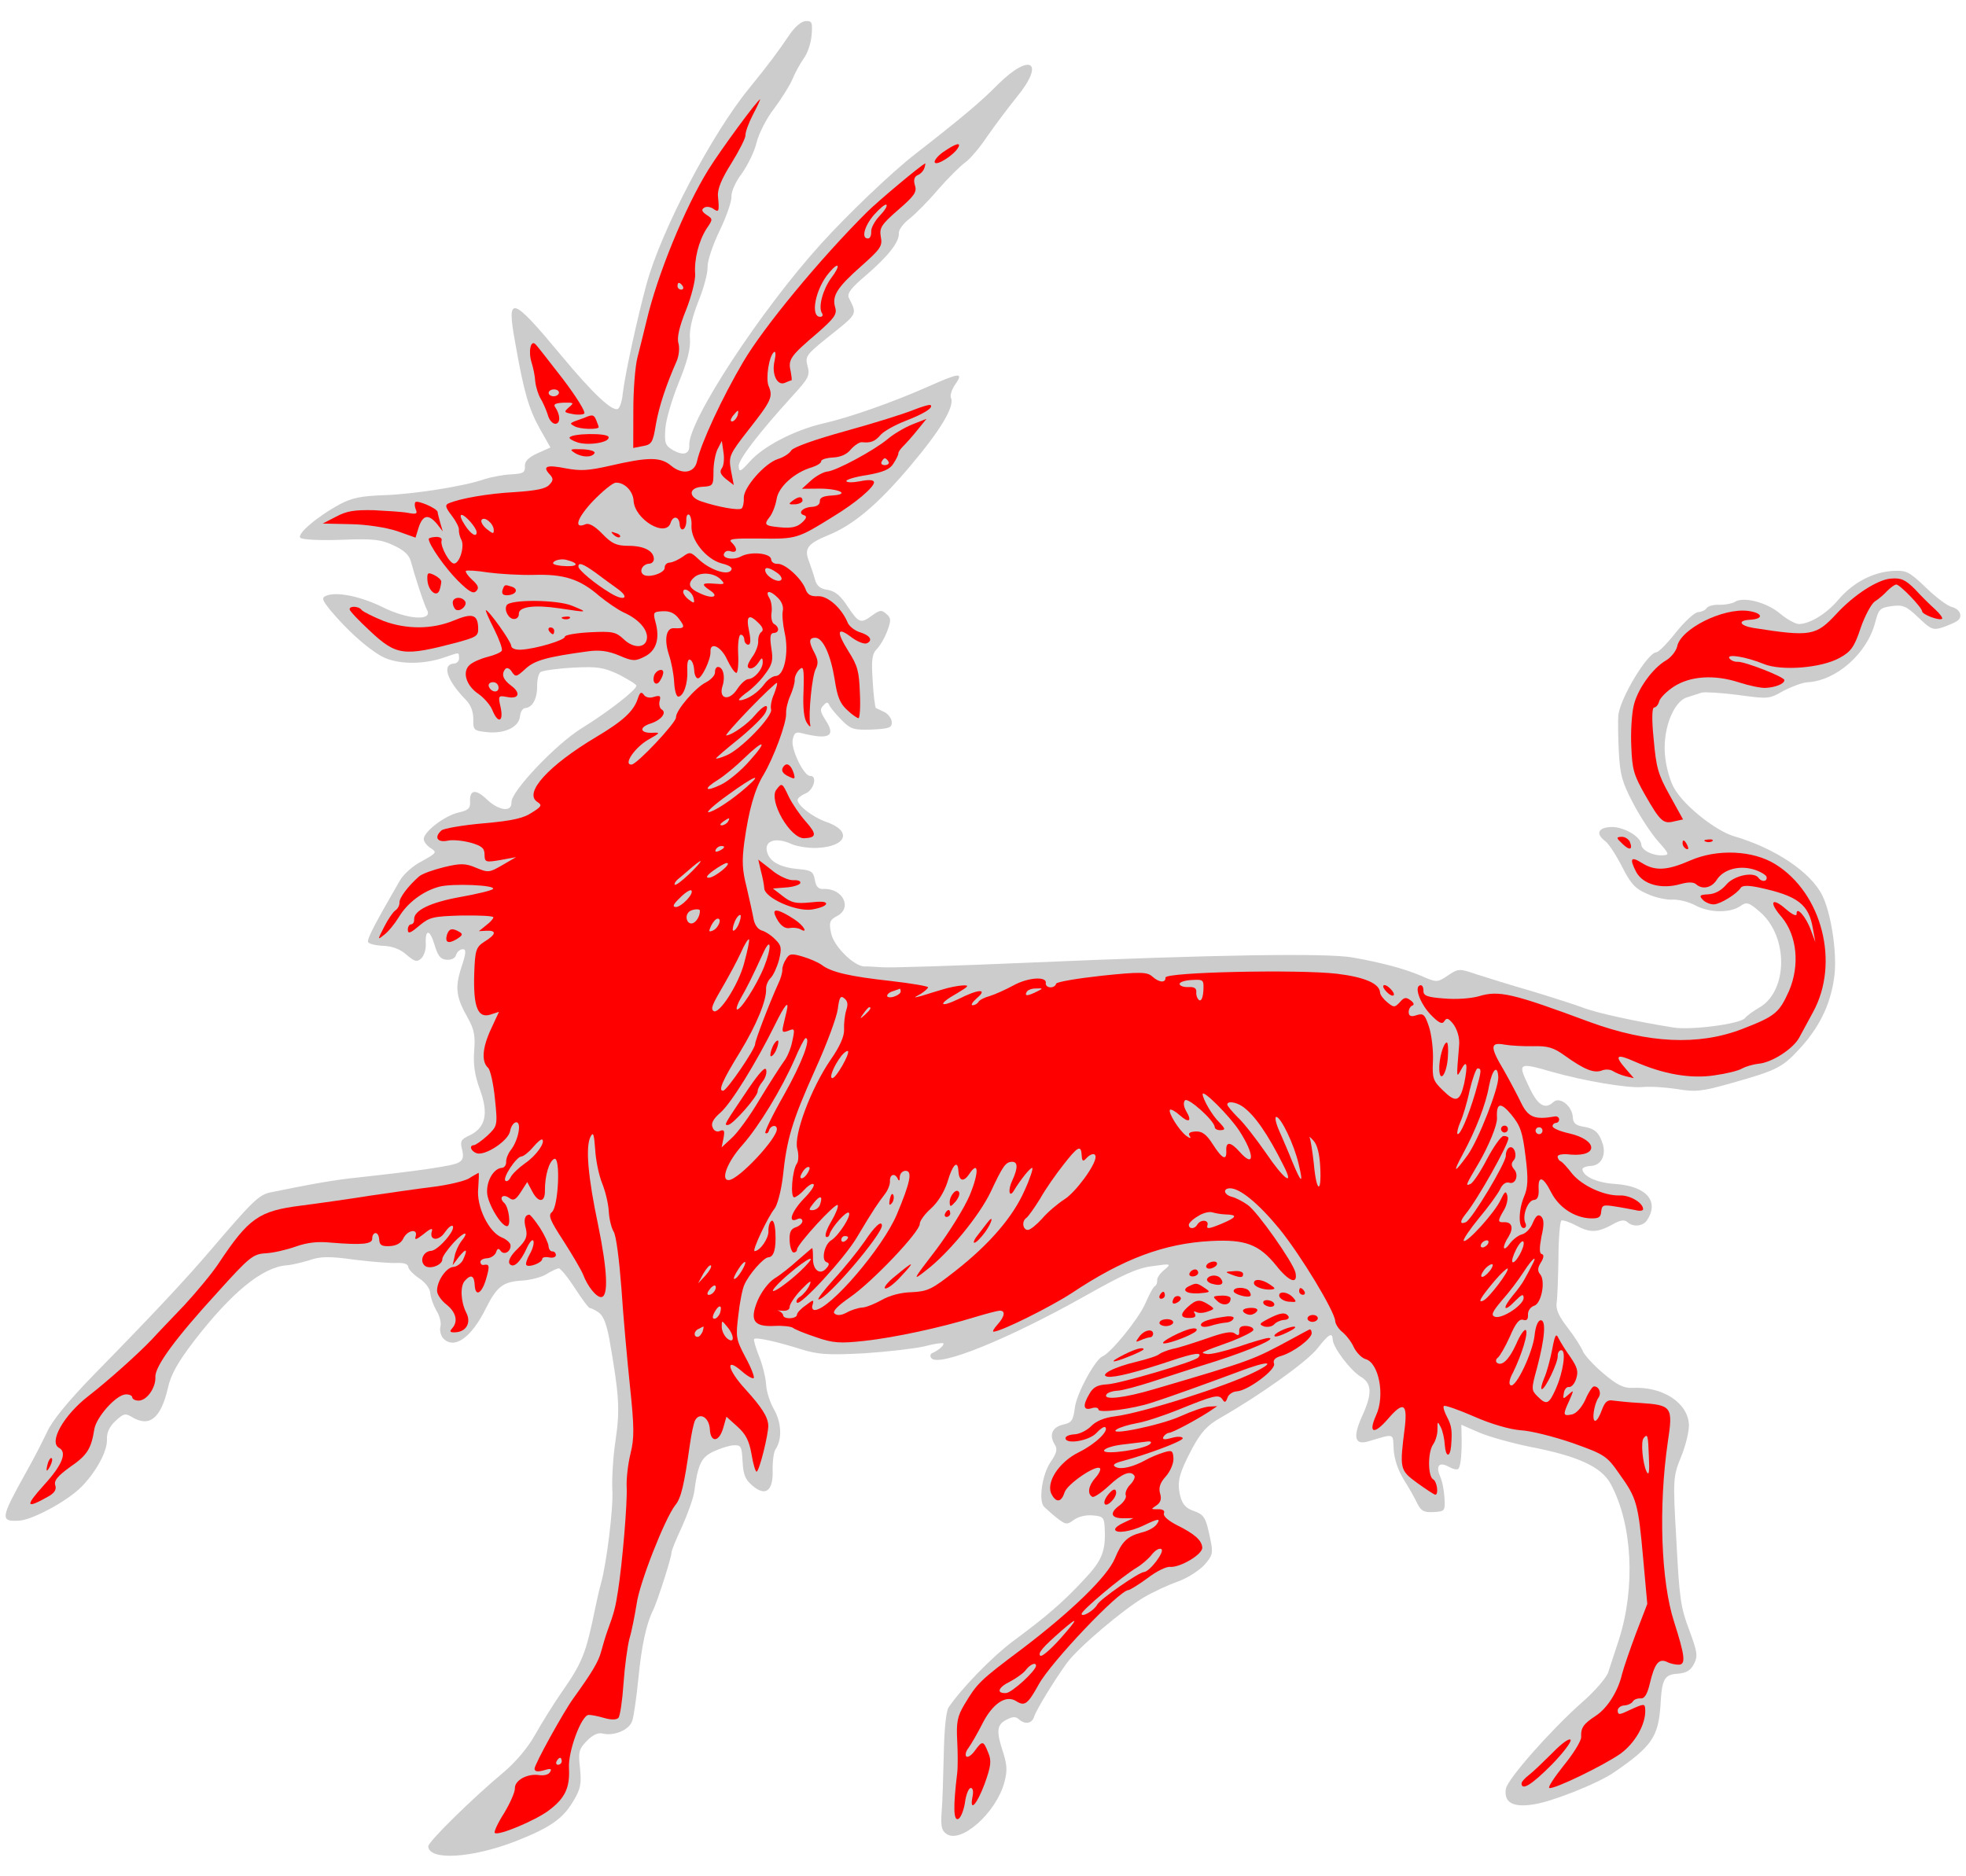 <?xml version="1.0" encoding="UTF-8" standalone="no"?>
<!DOCTYPE svg PUBLIC "-//W3C//DTD SVG 1.1//EN" "http://www.w3.org/Graphics/SVG/1.1/DTD/svg11.dtd">
<svg xmlns:dc="http://purl.org/dc/elements/1.1/" xmlns:xl="http://www.w3.org/1999/xlink" version="1.1" xmlns="http://www.w3.org/2000/svg" viewBox="35.156 59.85 294.188 280.8" width="294.188" height="280.8">
  <g id="Antelope_Passant" fill-opacity="1" stroke-dasharray="none" stroke="none" stroke-opacity="1" fill="#ffff00">
    <title>Antelope Passant</title>
    <g id="Antelope_Passant: Layer 2" >
      <title>Layer 2</title>
      <g id="Group_3">
        <g id="Graphic_140">
          <path d="M 153.296 65.042 C 151.573 67.609 150.078 69.597 147.315 72.992 C 141.688 79.84 134.137 94.271 131.925 102.282 C 130.54 107.36 128.707 115.712 128.349 118.723 C 128.251 119.812 127.942 120.808 127.644 121.03 C 126.845 121.537 123.916 118.801 119.234 113.164 C 111.634 104.016 110.903 103.848 112.272 111.258 C 113.524 118.416 114.282 121.06 115.933 124.018 L 117.525 126.824 L 115.559 127.701 C 114.199 128.34 113.66 128.884 113.7 129.656 C 113.749 130.582 113.448 130.753 111.544 130.852 C 110.361 130.915 108.573 131.266 107.609 131.575 C 104.773 132.601 96.995 133.834 92.461 133.968 C 89.216 134.087 87.838 134.365 86.08 135.283 C 82.667 137.113 79.506 139.807 80.101 140.343 C 80.426 140.636 83.167 140.75 86.257 140.64 C 90.943 140.446 92.189 140.587 94.041 141.47 C 95.628 142.213 96.386 142.896 96.646 143.914 C 97.222 146.051 98.578 150.263 99.092 151.216 C 99.848 152.828 96.067 152.561 92.357 150.692 C 89.021 149.061 85.476 148.369 83.962 149.016 C 83.255 149.311 83.322 149.617 84.646 151.251 C 87.121 154.165 89.94 156.752 92.174 158.029 C 94.408 159.305 98.438 159.403 101.78 158.196 C 103.96 157.462 103.803 157.419 103.852 158.345 C 103.873 158.757 103.532 159.136 103.12 159.158 C 101.217 159.257 102.015 161.692 104.904 164.637 C 105.613 165.374 105.973 166.335 105.981 167.47 C 105.965 169.122 106.022 169.222 108.045 169.426 C 110.691 169.7 112.855 168.658 112.974 167 C 113.045 166.377 113.378 165.844 113.738 165.825 C 114.819 165.768 115.572 164.387 115.526 162.532 C 115.529 161.603 115.738 160.664 116.036 160.442 C 116.334 160.22 118.536 159.898 120.903 159.774 C 124.608 159.58 125.494 159.74 127.768 160.807 C 129.201 161.558 130.373 162.27 130.384 162.476 C 130.416 163.093 126.053 166.47 122.204 168.839 C 118.355 171.208 111.607 178.321 111.69 179.916 C 111.771 181.46 109.797 181.202 108.004 179.49 C 106.32 177.875 105.399 178.027 105.496 179.879 C 105.548 180.857 105.201 181.133 103.722 181.469 C 101.683 181.937 98.508 184.374 98.565 185.454 C 98.586 185.866 99.082 186.459 99.615 186.792 C 100.576 187.413 100.479 187.521 98.323 188.718 C 96.966 189.408 95.536 190.67 94.969 191.68 C 91.09 198.385 90.06 200.399 90.239 200.854 C 90.355 201.106 91.349 201.364 92.486 201.407 C 93.778 201.443 95.04 201.893 95.961 202.722 C 97.204 203.792 97.569 203.876 98.209 203.275 C 98.601 202.893 98.913 201.948 98.873 201.176 C 98.751 198.86 99.474 198.874 100.164 201.211 C 100.665 202.888 101.055 203.435 101.987 203.489 C 102.661 203.557 103.265 203.268 103.395 202.796 C 103.525 202.325 103.969 201.941 104.381 201.919 C 104.947 201.889 104.925 202.458 104.167 204.717 C 103.194 207.812 103.418 209.142 105.237 212.349 C 106.093 213.904 106.298 214.873 106.108 217.154 C 105.959 219.226 106.197 220.813 106.979 222.939 C 108.305 226.584 107.793 228.624 105.428 229.78 C 104.117 230.364 103.979 230.681 104.301 231.903 C 104.564 232.972 104.436 233.495 103.784 233.839 C 102.985 234.345 97.812 235.081 88.833 236.067 C 85.497 236.397 82.071 236.989 75.638 238.307 C 73.902 238.656 72.873 239.69 66.65 246.982 C 63.052 251.195 58.217 256.402 49.253 265.541 C 45.287 269.619 42.912 272.53 42.174 274.219 C 41.524 275.595 40.167 278.246 39.08 280.161 C 35.214 287.123 35.135 287.591 38.017 287.44 C 39.972 287.338 45.092 284.593 47.251 282.467 C 49.458 280.288 51.249 277.046 51.158 275.297 C 51.106 274.319 51.521 273.368 52.407 272.548 C 53.637 271.4 53.891 271.335 54.85 271.904 C 57.463 273.521 59.199 272.192 60.254 267.699 C 60.709 265.56 61.75 263.751 64.212 260.526 C 69.817 253.266 74.42 249.516 78.016 249.224 C 78.685 249.189 80.164 248.854 81.383 248.48 C 83.105 247.874 84.446 247.855 88.189 248.382 C 90.786 248.71 93.635 248.922 94.561 248.873 C 95.59 248.819 96.221 249.044 96.243 249.456 C 96.262 249.816 97.025 250.602 97.881 251.176 C 98.842 251.797 99.511 252.742 99.546 253.411 C 99.579 254.028 100.001 255.193 100.456 255.995 C 100.962 256.794 101.227 257.915 101.048 258.44 C 100.921 258.963 101.116 259.727 101.446 260.122 C 103.087 261.894 105.676 260.107 107.868 255.658 C 109.551 252.319 110.445 251.653 113.481 251.494 C 114.713 251.378 116.241 250.988 116.939 250.538 C 117.638 250.089 118.445 249.737 118.751 249.67 C 119.009 249.656 120.111 250.992 121.177 252.638 C 122.244 254.285 123.243 255.626 123.398 255.618 C 123.552 255.61 124.186 255.886 124.722 256.271 C 125.418 256.75 125.891 257.912 126.319 260.16 C 127.79 268.546 127.958 270.756 127.271 275.384 C 126.886 277.881 126.701 281.245 126.782 282.788 C 126.971 285.41 125.919 293.876 125.092 296.809 C 124.872 297.543 124.539 299.057 124.29 300.205 C 122.812 307.455 122.357 308.614 118.948 313.488 C 117.895 315.039 116.228 317.707 115.237 319.461 C 114.153 321.427 112.306 323.588 110.477 325.129 C 105.683 329.147 99.206 335.523 99.241 336.192 C 99.354 338.354 105.783 337.965 112.357 335.402 C 117.514 333.377 119.405 332.04 120.968 329.378 C 122.06 327.566 122.174 326.786 121.952 324.527 C 121.671 322.117 121.75 321.649 122.974 320.398 C 123.806 319.528 124.662 319.122 125.29 319.296 C 127.067 319.719 129.339 318.774 129.781 317.358 C 130 316.624 130.418 313.764 130.687 311.015 C 131.156 306.192 131.859 302.853 132.934 300.732 C 133.585 299.356 135.669 292.849 135.636 292.231 C 135.623 291.974 136.306 290.236 137.189 288.383 C 138.021 286.534 138.877 284.167 139.032 283.178 C 139.585 278.97 140.1 277.962 141.912 277.093 C 142.92 276.628 144.239 276.198 144.908 276.162 C 146.04 276.103 146.153 276.304 146.272 278.568 C 146.377 280.575 146.672 281.282 147.753 282.205 C 149.751 283.907 150.889 282.97 150.773 279.777 C 150.757 278.488 150.942 277.085 151.231 276.708 C 152.19 275.316 152.112 272.844 151.03 270.888 C 150.407 269.837 149.855 268.163 149.801 267.134 C 149.747 266.105 149.284 264.168 148.751 262.855 C 148.218 261.541 147.898 260.371 147.996 260.263 C 148.237 259.941 151.265 260.607 154.937 261.757 C 157.613 262.597 159.062 262.676 164.516 262.39 C 168.064 262.152 172.064 261.685 173.492 261.352 C 174.865 260.97 176.146 260.8 176.306 260.895 C 176.525 261.141 175.588 261.964 174.629 262.376 C 174.377 262.492 174.29 262.806 174.512 263.104 C 175.517 264.548 186.026 260.282 197.554 253.796 C 203.217 250.609 205.333 249.621 207.64 249.345 C 210.406 248.943 210.46 248.991 209.422 249.871 C 208.778 250.369 208.298 251.065 208.317 251.426 C 208.339 251.837 208.203 252.206 208.003 252.319 C 207.748 252.384 207.092 253.657 206.494 255.03 C 205.477 257.302 201.406 262.314 200.144 262.845 C 199.033 263.316 196.256 268.415 196.004 270.492 C 195.743 272.415 195.556 272.786 194.229 273.062 C 192.599 273.457 192.092 274.618 192.993 276.068 C 193.44 276.715 193.267 277.343 192.356 278.681 C 191.11 280.501 190.541 284.4 191.364 285.338 C 191.634 285.582 192.449 286.364 193.256 286.993 C 194.602 288.058 194.811 288.098 195.854 287.321 C 196.55 286.82 197.671 286.555 198.708 286.656 C 200.211 286.783 200.376 286.981 200.455 288.473 C 200.641 292.024 200.093 293.394 197.306 296.327 C 194.229 299.635 191.761 301.777 186.644 305.554 C 183.616 307.828 179.062 312.505 177.098 315.394 C 176.716 315.981 176.447 318.73 176.381 322.397 C 176.297 325.704 176.193 329.631 176.06 331.031 C 175.91 333.103 176.051 333.818 176.747 334.298 C 178.894 335.888 184.171 331.225 185.429 326.67 C 185.906 324.943 185.86 324.068 185.3 322.24 C 184.198 318.943 184.304 318.009 185.71 317.264 C 186.663 316.75 187.126 316.726 187.614 317.165 C 188.534 317.994 189.61 317.834 189.913 316.735 C 190.271 315.684 192.931 311.313 194.809 308.738 C 196.494 306.431 203.263 300.71 206.367 298.896 C 207.719 298.103 209.986 297.055 211.354 296.571 C 212.773 296.084 214.52 294.96 215.352 294.091 C 216.62 292.683 216.701 292.266 216.29 290.327 C 215.594 286.906 215.37 286.556 213.739 285.971 C 212.583 285.567 212.088 284.974 211.766 283.752 C 211.241 281.613 211.588 280.356 213.606 276.535 C 214.926 274.144 215.803 273.169 217.808 272.032 C 223.769 268.624 230.782 263.612 232.28 261.676 C 234.022 259.469 234.523 259.185 234.585 260.369 C 234.647 261.552 237.252 264.976 238.744 265.878 C 240.447 266.873 240.528 268.416 239 271.747 C 237.567 274.918 237.84 276.194 239.923 275.569 C 243.937 274.378 243.571 274.294 243.701 276.764 C 243.773 278.153 244.326 279.827 245.173 281.228 C 245.961 282.476 246.87 284.08 247.22 284.836 C 247.796 285.992 248.221 286.228 249.662 286.152 C 251.36 286.063 251.409 286.009 251.307 284.054 C 251.247 282.922 250.963 281.44 250.617 280.736 C 249.967 279.17 250.555 278.572 252.044 279.423 C 252.629 279.753 253.255 279.875 253.398 279.661 C 253.74 279.282 253.935 277.105 253.863 274.735 L 253.828 273.086 L 256.468 274.237 C 257.947 274.882 261.402 275.836 264.219 276.411 C 271.36 277.791 274.799 279.417 276.169 281.925 C 279.426 287.947 279.922 297.415 277.394 305.287 C 276.77 307.177 276.06 309.382 275.792 310.17 C 275.524 310.958 273.774 313.01 271.799 314.714 C 267.066 318.935 260.833 326.021 260.5 327.535 C 260.144 329.617 261.528 330.422 264.7 329.895 C 267.413 329.494 274.288 326.761 276.628 325.142 C 282.357 321.229 283.313 319.786 283.631 315.022 C 283.838 311.09 284.217 310.451 286.276 310.343 C 287.559 310.224 288.158 309.831 288.673 308.824 C 289.231 307.66 289.15 307.096 287.889 303.705 C 286.63 300.366 286.454 298.982 286.007 290.44 C 285.467 281.128 285.505 280.868 286.738 277.811 C 287.423 276.124 287.93 273.982 287.882 273.055 C 287.709 269.762 283.918 267.329 279.39 267.567 C 278.155 267.631 277.096 267.119 275.098 265.418 C 273.641 264.204 272.271 262.677 272.035 262.121 C 271.797 261.515 270.785 259.916 269.788 258.627 C 268.405 256.842 267.939 255.834 268.091 254.794 C 268.208 254.066 268.308 251.068 268.361 248.124 C 268.364 245.234 268.592 242.694 268.79 242.529 C 268.99 242.415 269.987 242.724 270.943 243.242 C 273.066 244.369 274.098 244.366 276.357 243.164 C 277.608 242.428 278.223 242.344 278.71 242.783 C 279.522 243.514 280.909 243.39 281.538 242.583 C 283.553 239.691 281.574 237.37 276.862 237.049 C 274.118 236.883 272.003 235.91 271.947 234.83 C 271.936 234.624 272.491 234.388 273.212 234.351 C 274.704 234.273 275.506 232.837 275.002 231.109 C 274.445 229.333 273.795 228.747 272.078 228.476 C 270.932 228.278 270.553 227.937 270.508 227.062 C 270.419 225.364 268.537 223.915 267.602 224.789 C 266.323 225.991 265.202 225.276 263.86 222.302 C 262.238 218.93 262.387 218.819 267.365 220.261 C 272.08 221.613 278.796 222.758 280.952 222.542 C 282.03 222.434 284.307 222.572 286.076 222.841 C 288.938 223.31 289.759 223.215 294.285 221.946 C 301.199 219.984 301.904 219.638 304.781 216.442 C 307.655 213.196 309.229 209.759 309.682 205.608 C 310.022 202.236 309.154 196.502 307.827 193.837 C 306.097 190.367 300.749 186.778 294.567 184.986 C 291.839 184.149 287.209 180.47 285.734 177.915 C 285.171 177.016 284.548 174.985 284.362 173.395 C 283.794 169.452 285.458 164.772 287.698 164.19 C 288.459 163.944 289.423 163.635 289.778 163.514 C 290.184 163.389 292.565 163.522 295.162 163.851 C 299.787 164.485 299.89 164.48 302.044 163.232 C 303.3 162.599 304.869 162 305.64 161.96 C 309.911 161.736 314.549 157.675 315.75 153.019 C 316.265 151.032 316.46 150.815 318.201 150.569 C 319.891 150.326 320.419 150.556 322.212 152.268 C 324.113 154.077 324.43 154.216 325.9 153.726 C 326.762 153.423 327.72 153.011 328.018 152.789 C 328.915 152.175 328.495 151.061 327.29 150.712 C 326.613 150.592 324.84 149.241 323.372 147.821 C 320.819 145.375 320.448 145.188 318.338 145.299 C 315.356 145.506 312.444 147.052 310.304 149.538 C 308.557 151.642 306.108 153.163 304.41 153.252 C 303.896 153.279 302.569 152.575 301.488 151.651 C 299.438 149.953 295.988 149.101 294.742 149.941 C 294.393 150.166 293.372 150.374 292.494 150.368 C 291.563 150.314 290.699 150.565 290.509 150.885 C 290.368 151.15 289.764 151.44 289.25 151.467 C 288.735 151.494 287.259 152.861 285.95 154.478 C 284.693 156.092 283.371 157.451 283.011 157.47 C 281.673 157.54 277.544 164.413 277.316 166.953 C 277.254 167.73 277.277 170.154 277.393 172.367 C 277.574 175.815 277.891 176.933 279.496 179.997 C 280.53 182.006 282.211 184.55 283.2 185.685 C 284.954 187.657 285.014 187.809 283.985 187.863 C 282.441 187.944 280.797 187.101 280.751 186.226 C 280.689 185.043 278.03 183.531 276.178 183.628 C 274.222 183.73 273.911 184.675 275.413 185.783 C 275.898 186.171 277.019 187.866 277.882 189.576 C 279.149 192.089 279.861 192.877 281.603 193.612 C 282.767 194.17 284.49 194.544 285.416 194.496 C 286.342 194.447 287.91 194.829 288.92 195.395 C 290.989 196.474 294.036 196.521 295.58 195.459 C 296.525 194.791 296.839 194.877 298.57 196.386 C 302.788 200.087 302.694 208.141 298.439 210.634 C 297.537 211.146 296.543 211.869 296.253 212.245 C 295.473 213.112 288.196 214.061 285.542 213.632 C 279.974 212.737 274.024 211.45 272.074 210.675 C 270.863 210.222 267.4 209.114 264.358 208.189 C 261.32 207.317 257.648 206.167 256.126 205.68 C 253.499 204.785 253.396 204.791 251.801 205.855 C 250.205 206.919 250.154 206.921 247.725 205.862 C 245.35 204.851 241.843 203.9 237.52 203.146 C 233.615 202.473 217.013 202.724 189.315 203.918 C 178.144 204.4 168.15 204.718 167.164 204.614 C 166.181 204.563 164.989 204.47 164.526 204.495 C 162.926 204.475 159.877 201.436 159.517 199.494 C 159.176 197.912 159.312 197.544 160.365 196.973 C 162.779 195.763 161.279 192.745 158.346 192.899 C 157.625 192.937 157.244 192.544 157.087 191.52 C 156.87 190.345 156.6 190.101 154.785 189.938 C 152.09 189.718 150.501 188.924 150.019 187.608 C 149.302 185.736 151.122 185.022 153.608 186.181 C 154.453 186.55 156.221 186.818 157.508 186.751 C 161.882 186.522 162.689 184.209 158.8 182.865 C 156.856 182.193 154.546 180.456 154.5 179.582 C 154.487 179.324 155.031 178.883 155.738 178.588 C 156.949 178.06 157.507 175.915 156.375 175.975 C 155.449 176.023 153.481 171.947 153.771 170.59 C 153.974 169.547 154.221 169.328 155.163 169.588 C 159.242 170.613 160.296 170.042 158.671 167.598 C 157.883 166.35 157.813 165.992 158.352 165.448 C 158.888 164.852 159.045 164.895 159.281 165.451 C 159.454 165.803 160.28 166.792 161.098 167.626 C 162.46 168.999 162.931 169.129 165.609 169.041 C 168.234 168.903 168.64 168.779 168.594 167.904 C 168.567 167.389 168.066 166.693 167.484 166.414 C 166.902 166.135 166.32 165.856 166.214 165.81 C 166.106 165.712 165.857 163.919 165.746 161.81 C 165.528 158.622 165.636 157.739 166.37 156.978 C 166.861 156.488 167.571 155.264 167.931 154.265 C 168.519 152.686 168.5 152.326 167.799 151.743 C 167.095 151.109 166.838 151.123 165.743 151.903 C 163.955 153.235 163.693 153.145 162.014 150.653 C 160.947 149.006 160.138 148.326 158.992 148.128 C 157.901 147.979 157.362 147.543 157.105 146.576 C 156.913 145.864 156.485 144.596 156.185 143.786 C 155.467 141.915 156.05 141.214 159.029 139.974 C 162.77 138.488 166.527 135.35 171.384 129.574 C 175.903 124.229 178.038 120.66 177.456 119.4 C 177.28 118.997 177.594 118.103 178.122 117.353 C 179.369 115.533 178.754 115.617 174.014 117.723 C 168.719 120.065 162.183 122.368 158.256 123.244 C 154.025 124.24 149.353 126.652 147.356 128.924 C 145.942 130.495 145.739 130.557 145.691 129.631 C 145.639 128.653 148.633 124.729 153.804 119.04 C 156.148 116.492 156.381 116.016 155.999 114.642 C 155.615 113.218 155.807 112.95 158.727 110.578 C 163.63 106.657 163.443 107.028 162.171 104.412 C 161.878 103.756 162.556 102.895 164.78 101.024 C 168.136 98.114 169.731 96.069 169.661 94.731 C 169.634 94.217 170.358 93.25 171.252 92.584 C 172.094 91.921 174.055 89.96 175.513 88.233 C 176.973 86.557 178.788 84.759 179.533 84.204 C 180.28 83.7 181.786 81.918 182.886 80.261 C 184.038 78.601 186.015 75.969 187.275 74.407 C 191.593 69.175 189.397 67.639 184.54 72.435 C 181.894 75.102 179.374 77.246 171.988 83 C 168.518 85.71 161.884 92.043 157.983 96.375 C 148.959 106.343 138.114 122.907 138.3 126.457 C 138.37 127.795 137.458 128.101 135.917 127.253 C 134.693 126.543 134.571 126.189 134.715 124.014 C 134.799 122.668 135.721 119.575 136.726 117.097 C 138.008 113.986 138.52 111.947 138.396 110.56 C 138.277 109.276 138.741 107.291 139.651 104.973 C 140.475 102.969 141.077 100.667 141.034 99.844 C 140.988 98.969 141.79 96.553 142.814 94.436 C 143.838 92.318 144.646 90.005 144.608 89.285 C 144.568 88.513 145.261 86.98 146.18 85.797 C 147.044 84.565 148.071 82.499 148.364 81.193 C 148.705 79.834 149.873 77.502 151.035 76.048 C 152.143 74.545 153.381 72.571 153.747 71.675 C 154.113 70.779 154.866 69.397 155.394 68.647 C 155.974 67.895 156.511 66.319 156.603 65.127 C 156.758 63.158 156.644 62.958 155.718 63.006 C 155.049 63.041 154.112 63.864 153.296 65.042 Z" fill="#cccccc"/>
        </g>
        <g id="Graphic_139">
          <path d="M 147.834 76.99 C 147.178 78.263 146.682 79.63 146.706 80.093 C 146.728 80.505 145.793 82.36 144.604 84.28 C 143.127 86.628 142.485 88.158 142.593 89.236 C 142.817 91.546 142.723 91.706 141.864 91.08 C 141.436 90.793 140.814 90.722 140.516 90.944 C 140.066 91.226 140.185 91.529 140.881 92.009 C 141.842 92.629 141.845 92.68 140.886 94.072 C 139.694 95.941 139.013 98.711 139.178 100.87 C 139.227 101.796 138.63 104.201 137.809 106.256 C 136.804 108.734 136.427 110.405 136.676 111.218 C 136.866 111.878 136.773 113.07 136.405 113.915 C 134.882 117.349 133.765 120.658 133.291 123.418 C 132.862 126.072 132.673 126.391 131.343 126.616 L 129.913 126.897 L 129.927 121.272 C 129.923 118.228 130.2 114.653 130.544 113.345 C 130.888 112.037 131.482 109.581 131.908 107.856 C 133.51 101.012 137.672 90.835 141.194 85.181 C 143.099 82.14 148.541 74.734 148.901 74.715 C 148.953 74.713 148.492 75.769 147.834 76.99 Z" fill="#ff0000"/>
        </g>
        <g id="Graphic_138">
          <path d="M 178.537 81.934 C 177.973 82.996 175.378 84.68 175.042 84.181 C 174.875 83.932 175.454 83.179 176.351 82.565 C 178.144 81.335 179.008 81.084 178.537 81.934 Z" fill="#ff0000"/>
        </g>
        <g id="Graphic_137">
          <path d="M 173.485 84.985 L 173.485 84.985 C 173.618 84.565 173.653 84.254 173.604 84.308 C 172.849 84.657 166.621 89.886 164.904 91.575 C 157.793 98.656 149.4 108.848 146.368 114.012 C 143.193 119.39 140.042 126.211 139.459 128.874 C 139.088 130.647 137.246 130.95 135.572 129.542 C 134.007 128.23 132.201 128.222 126.44 129.556 C 123.176 130.294 122.044 130.354 119.856 129.952 C 116.988 129.38 116.279 129.624 117.372 130.805 C 117.974 131.444 117.99 131.753 117.353 132.406 C 116.817 133.001 115.438 133.28 112.199 133.501 C 108.237 133.709 103.941 134.45 102.227 135.211 C 101.723 135.444 101.847 135.85 102.733 136.99 C 103.342 137.784 103.856 138.737 103.824 139.1 C 103.791 139.463 103.932 140.178 104.216 140.679 C 104.682 141.687 103.934 144.151 103.11 144.194 C 102.441 144.229 101.015 141.621 101.229 140.784 C 101.364 140.416 100.991 140.177 100.373 140.21 C 99.756 140.242 99.298 140.369 99.306 140.524 C 99.352 141.399 101.751 144.833 103.657 146.746 C 105.344 148.412 105.983 148.791 106.422 148.304 C 106.863 147.868 106.739 147.461 105.818 146.632 C 105.168 146.047 104.776 145.449 104.87 145.289 C 105.019 145.178 106.52 145.254 108.185 145.528 C 109.848 145.75 112.955 145.949 115.067 145.89 C 119.549 145.758 121.911 146.511 124.83 149.042 C 126.016 150.011 127.621 151.114 128.521 151.531 C 130.687 152.501 132.057 154.029 131.97 155.324 C 131.845 156.878 129.993 156.975 128.471 155.507 C 127.331 154.432 126.808 154.304 123.412 154.482 C 121.354 154.59 119.666 154.885 119.68 155.142 C 119.707 155.657 115.338 156.969 113.125 157.085 C 112.302 157.129 111.671 156.904 111.649 156.492 C 111.614 155.823 108.273 151.148 107.862 151.169 C 107.759 151.175 108.289 152.437 109.093 153.994 C 109.843 155.503 110.385 156.971 110.244 157.236 C 110.103 157.502 109.144 157.913 108.074 158.176 C 107.056 158.435 105.845 158.963 105.404 159.399 C 104.271 160.439 104.948 162.519 106.765 163.714 C 107.569 164.291 108.555 165.374 108.855 166.184 C 109.683 168.205 110.545 167.902 110.069 165.708 C 109.668 163.974 109.717 163.92 111.019 164.162 C 112.793 164.533 113.156 163.585 111.654 162.477 C 110.419 161.562 110.118 160.752 110.798 159.942 C 111.045 159.723 111.467 159.907 111.752 160.408 C 112.309 161.204 112.412 161.199 113.742 159.994 C 115.118 158.684 116.949 158.175 123.097 157.337 C 124.89 157.088 126.19 157.278 127.826 157.966 C 129.832 158.841 130.244 158.82 131.601 158.129 C 133.362 157.263 133.936 155.427 133.238 152.935 C 132.854 151.511 132.9 151.405 134.341 151.33 C 135.421 151.273 136.163 151.647 136.775 152.492 C 137.717 153.733 137.625 153.944 136.022 153.873 C 134.83 153.781 134.51 155.552 135.249 157.835 C 135.615 158.899 135.969 160.739 136.031 161.922 C 136.096 163.157 136.353 164.124 136.662 164.108 C 137.433 164.067 138.108 162.174 138.003 160.168 C 137.944 159.035 138.117 158.407 138.437 158.597 C 138.754 158.735 138.997 159.445 139.035 160.165 C 139.07 160.834 139.305 161.389 139.614 161.373 C 140.18 161.343 141.53 158.538 141.47 157.406 C 141.387 155.811 143.079 156.599 143.956 158.566 C 144.479 159.673 145.093 160.57 145.351 160.556 C 145.556 160.546 145.695 159.248 145.614 157.705 C 145.533 156.161 145.723 154.861 145.98 154.847 C 146.289 154.831 146.514 155.181 146.535 155.592 C 146.557 156.004 146.833 156.351 147.142 156.335 C 147.502 156.316 147.516 155.593 147.24 154.266 C 146.761 152.02 147.205 151.636 148.675 153.107 C 149.274 153.695 149.452 154.15 149.106 154.426 C 148.805 154.596 148.58 155.227 148.612 155.845 C 148.642 156.411 148.236 157.516 147.656 158.268 C 146.987 159.284 146.857 159.755 147.328 159.885 C 147.693 159.969 148.243 159.631 148.625 159.043 C 149.151 158.242 149.251 158.185 149.289 158.905 C 149.343 159.934 148.08 161.445 147.103 161.497 C 146.742 161.515 146.003 162.173 145.477 162.975 C 144.285 164.843 142.617 164.518 143.284 162.471 C 143.728 161.106 143.341 159.63 142.569 159.67 C 142.312 159.684 142.125 160.055 142.147 160.466 C 142.171 160.929 141.534 161.582 140.781 161.983 C 139.221 162.735 136.255 166.193 136.309 167.222 C 136.349 167.994 130.484 174.235 129.661 174.279 C 128.375 174.346 130.098 171.779 132.099 170.59 C 134.004 169.51 134.052 169.456 132.714 169.526 C 130.911 169.569 130.762 168.7 132.487 168.145 C 134.061 167.65 134.982 166.518 134.183 166.044 C 133.864 165.854 133.731 165.293 133.858 164.771 C 134.075 163.985 133.915 163.891 133 164.145 C 132.393 164.383 131.714 164.212 131.486 163.811 C 131.099 163.316 130.901 163.481 130.589 164.426 C 129.966 166.316 128.341 167.795 124.337 170.172 C 117.233 174.414 113.475 178.532 115.558 179.868 C 116.305 180.345 116.213 180.556 114.764 181.458 C 113.518 182.297 111.887 182.692 107.47 183.078 C 104.388 183.343 101.525 183.854 101.23 184.128 C 100.095 185.116 100.552 185.969 102.085 185.682 C 102.849 185.488 104.406 185.664 105.557 185.965 C 107.234 186.445 107.664 186.783 107.664 187.764 C 107.672 188.898 107.829 188.942 110.028 188.569 L 112.379 188.136 L 110.326 189.327 C 108.373 190.461 108.219 190.469 106.426 189.738 C 104.842 189.047 104.067 189.036 101.621 189.628 C 99.991 190.023 98.32 190.627 97.876 191.011 C 96.248 192.438 94.896 194.212 94.933 194.932 C 94.955 195.344 94.673 195.875 94.324 196.1 C 93.974 196.324 93.208 197.448 92.647 198.561 C 91.617 200.576 91.617 200.576 92.657 199.747 C 93.253 199.303 94.223 198.117 94.841 197.104 C 96.122 194.973 98.455 193.2 100.898 192.556 C 102.831 192.042 109.502 192.311 108.914 192.91 C 108.719 193.126 106.528 193.654 104.074 194.092 C 99.575 194.895 97.059 196.111 97.129 197.449 C 97.151 197.861 96.961 198.18 96.652 198.196 C 96.395 198.21 96.157 198.583 96.181 199.047 C 96.213 199.664 96.617 199.488 97.901 198.389 C 99.434 197.122 99.892 196.994 104.271 196.868 C 106.85 196.836 108.97 196.932 108.981 197.137 C 108.992 197.343 108.504 197.885 107.908 198.329 L 106.819 199.211 L 107.951 199.152 C 109.495 199.071 109.424 199.694 107.675 200.766 C 106.377 201.608 106.244 202.028 106.119 205.543 C 105.966 210.505 106.627 212.276 108.506 211.713 L 109.825 211.283 L 108.62 213.875 C 107.322 216.677 107.172 218.749 108.201 219.676 C 108.526 219.968 108.997 222.059 109.219 224.318 C 109.635 228.321 109.586 228.375 108.112 229.794 C 107.275 230.56 106.33 231.229 106.073 231.242 C 105.301 231.283 105.604 232.144 106.498 232.458 C 107.757 232.857 111.2 230.612 111.484 229.153 C 111.601 228.424 112.034 227.834 112.395 227.815 C 113.269 227.769 112.695 230.586 111.581 231.986 C 111.194 232.47 110.874 233.261 110.898 233.724 C 110.923 234.187 110.635 234.615 110.275 234.634 C 109.04 234.699 107.951 236.562 108.045 238.363 C 108.132 240.009 110.168 243.411 111.042 243.366 C 111.66 243.333 111.306 240.514 110.602 239.88 C 109.735 239.1 110.423 238.445 111.39 239.168 C 111.98 239.601 112.332 239.428 113.096 238.253 L 114.05 236.758 L 114.795 238.164 C 115.712 239.922 116.741 239.868 116.696 238.013 C 116.683 235.794 117.341 233.593 118.1 233.295 C 119.059 232.884 118.732 240.434 117.743 241.26 C 117.15 241.756 117.445 242.463 119.522 245.656 C 120.87 247.753 122.175 250.006 122.413 250.613 C 123.073 252.384 124.397 254.018 125.118 253.98 C 126.25 253.921 126.039 249.907 124.654 243.168 C 123.145 236.023 122.756 231.555 123.501 230.019 C 123.921 229.172 124.043 229.526 124.218 231.891 C 124.302 233.486 124.783 235.783 125.257 236.945 C 125.731 238.107 126.191 239.992 126.25 241.124 C 126.309 242.256 126.639 243.632 126.978 244.182 C 127.37 244.78 127.822 248.472 128.149 252.737 C 128.416 256.851 129.021 263.476 129.434 267.428 C 130.056 273.38 130.094 275.081 129.495 277.435 C 129.112 279.003 128.868 281.234 128.93 282.418 C 129.051 284.733 128.288 293.803 127.629 297.966 C 127.244 300.463 127.073 301.142 126.036 303.983 C 125.765 304.72 125.372 306.082 125.111 307.024 C 124.726 308.541 123.681 310.247 120.939 314.054 C 119.495 316.039 115.111 323.957 115.144 324.575 C 115.165 324.986 115.582 325.068 116.498 324.813 C 117.513 324.502 117.773 324.54 117.489 325.019 C 117.305 325.442 116.592 325.634 115.812 325.52 C 114.044 325.252 112.14 326.332 112.202 327.515 C 112.229 328.03 111.492 329.72 110.589 331.212 C 109.636 332.706 109.034 334.028 109.197 334.174 C 109.687 334.665 115.291 332.307 117.276 330.81 C 119.709 328.979 120.454 327.444 120.295 324.408 C 120.165 321.938 122.154 316.571 123.235 316.514 C 123.595 316.495 124.638 316.698 125.529 316.961 C 126.577 317.268 127.403 317.276 127.696 316.951 C 127.939 316.68 128.284 314.392 128.458 311.803 C 128.634 309.265 129.044 306.251 129.345 305.1 C 129.697 303.946 130.142 301.601 130.416 299.935 C 130.82 296.818 134.646 287.123 136.193 285.133 C 137.068 284.107 137.532 282.122 138.397 275.988 C 138.625 274.428 138.953 272.811 139.189 272.386 C 139.898 271.162 141.285 272.018 141.377 273.768 C 141.484 275.826 142.768 275.707 143.378 273.559 L 143.858 271.883 L 145.482 273.346 C 146.728 274.467 147.242 275.421 147.608 277.466 C 147.84 278.95 148.211 280.117 148.365 280.109 C 148.777 280.088 150.181 274.39 150.116 273.155 C 150.049 271.868 149.096 270.422 146.686 267.762 C 144.06 264.907 143.592 262.867 146.077 265.007 C 146.944 265.787 147.794 266.259 147.94 266.096 C 148.087 265.934 147.548 264.517 146.693 262.963 C 145.261 260.251 145.244 259.943 145.641 256.671 C 145.85 254.751 146.259 252.717 146.538 252.135 C 147.229 250.551 149.421 248.062 150.141 248.024 C 150.964 247.981 151.311 246.725 151.184 244.306 C 151.12 243.071 150.876 242.362 150.578 242.584 C 150.329 242.751 150.107 243.434 150.142 244.103 C 150.198 245.184 148.903 247.057 148.08 247.101 C 147.617 247.125 150.08 241.939 151.05 240.753 C 151.486 240.214 152.044 238.069 152.297 235.992 C 152.878 230.337 153.666 227.664 157.132 219.949 C 158.89 216.09 160.381 212.039 160.525 210.845 C 160.744 209.13 160.934 208.811 161.473 209.247 C 162.012 209.683 162.088 210.144 161.776 211.089 C 161.556 211.823 161.418 213.12 161.461 213.943 C 161.512 214.921 160.821 216.505 159.429 218.487 C 156.506 222.768 153.926 229.663 154.448 231.751 C 154.7 232.615 154.651 233.65 154.41 233.972 C 153.689 234.99 153.387 239.082 154.005 239.05 C 154.262 239.037 154.958 238.536 155.544 237.886 C 156.08 237.29 156.73 236.895 156.895 237.093 C 157.112 237.288 156.44 238.252 155.411 239.286 C 153.601 241.187 152.972 242.974 154.435 242.33 C 154.836 242.102 155.204 242.238 155.223 242.598 C 155.239 242.907 154.798 243.343 154.24 243.527 C 153.479 243.773 153.248 244.301 153.316 245.588 C 153.367 246.565 153.665 247.324 153.922 247.31 C 154.231 247.294 154.426 247.078 154.415 246.872 C 154.377 246.151 160.185 239.81 160.515 240.205 C 160.632 240.457 160.223 241.511 159.559 242.629 C 158.895 243.747 158.535 244.747 158.751 244.942 C 158.965 245.085 159.214 244.917 159.298 244.552 C 159.654 243.45 161.848 241.013 162.175 241.357 C 162.609 241.747 160.653 244.79 159.553 245.467 C 158.502 246.09 158.008 248.489 158.848 248.755 C 159.268 248.888 159.281 249.145 158.842 249.632 C 157.921 250.764 156.798 249.998 156.809 248.243 C 156.814 247.365 156.777 246.645 156.674 246.65 C 156.622 246.653 155.685 247.476 154.599 248.41 C 153.515 249.396 151.931 250.665 151.08 251.174 C 150.181 251.738 149.119 253.135 148.52 254.508 C 147.284 257.514 147.953 258.459 151.092 258.295 C 152.276 258.233 153.47 258.376 153.789 258.566 C 154.06 258.81 155.642 259.449 157.269 259.983 C 159.793 260.883 160.931 260.926 164.522 260.532 C 169.037 260.037 175.976 258.538 181.003 256.985 C 182.679 256.484 184.358 256.035 184.719 256.016 C 185.645 255.968 185.536 256.851 184.415 258.096 C 183.878 258.692 183.594 259.171 183.851 259.158 C 185.035 259.096 192.326 255.463 195.52 253.386 C 203.248 248.234 209.372 245.952 216.37 245.586 C 221.516 245.316 223.569 246.085 226.162 249.304 C 228.041 251.682 229.409 252.178 229 250.29 C 228.608 248.711 223.312 241.197 221.866 240.189 C 221.116 239.661 220.055 239.097 219.481 238.973 C 218.33 238.672 218.075 237.756 219.156 237.7 C 220.648 237.621 223.508 240 226.594 243.76 C 229.849 247.769 234.879 256.122 234.954 257.563 C 234.979 258.026 235.482 258.774 236.021 259.21 C 236.614 259.695 237.388 260.686 237.74 261.493 C 238.144 262.298 238.907 263.083 239.484 263.26 C 241.472 263.775 242.454 268.728 241.061 271.691 C 239.861 274.385 240.752 274.648 242.892 272.163 C 245.129 269.568 245.766 269.896 245.381 273.374 C 244.577 279.711 244.586 279.865 247.215 281.791 C 248.555 282.753 249.785 283.566 249.939 283.558 C 250.454 283.531 250.197 281.584 249.612 281.253 C 248.816 280.83 248.781 277.22 249.597 276.042 C 249.981 275.506 250.288 274.458 250.25 273.738 C 250.239 272.551 250.291 272.549 250.751 273.453 C 251.038 274.006 251.309 275.23 251.36 276.208 C 251.503 277.955 252.126 278.025 252.294 276.314 C 252.482 273.982 252.392 273.264 251.705 271.959 C 251.304 271.206 251.058 270.445 251.204 270.282 C 251.35 270.12 253.4 270.838 255.724 271.851 C 258.207 272.959 261.089 273.789 262.695 273.911 C 264.246 273.985 267.751 274.885 270.483 275.825 C 275.268 277.535 275.588 277.725 277.486 280.463 C 280.101 284.093 280.299 284.908 281.039 293.125 L 281.652 299.904 L 279.972 304.275 C 279.067 306.696 278.127 309.428 277.869 310.422 C 277.281 312.981 275.661 315.543 273.914 316.667 C 272.118 317.844 271.684 318.435 271.757 319.824 C 271.787 320.39 270.597 322.31 269.143 324.089 C 267.739 325.865 266.734 327.363 266.997 327.452 C 267.731 327.672 275.128 324.085 277.666 322.301 C 279.852 320.69 281.459 317.871 281.345 315.71 C 281.297 314.783 281.194 314.789 279.027 315.779 C 277.467 316.532 277.261 316.543 277.226 315.874 C 277.207 315.514 277.651 315.129 278.166 315.102 C 278.732 315.073 279.336 314.783 279.477 314.518 C 279.666 314.198 280.173 314.017 280.639 314.044 C 281.21 314.117 281.641 313.475 282.021 311.856 C 282.739 308.825 283.367 308.019 284.583 308.574 C 285.114 308.856 285.948 309.018 286.411 308.994 C 287.44 308.94 287.267 307.608 285.663 302.584 C 283.692 296.495 283.316 285.369 284.718 275.698 C 285.523 270.393 285.356 270.144 280.592 269.826 C 278.988 269.755 277.171 269.54 276.548 269.47 C 275.714 269.307 275.319 269.638 274.866 270.848 C 274.552 271.742 274.127 272.486 273.869 272.5 C 273.303 272.53 273.686 269.981 274.358 269.017 C 274.837 268.321 274.423 267.311 273.651 267.351 C 273.445 267.362 272.822 268.272 272.364 269.38 C 271.806 270.544 271.026 271.411 270.362 271.548 C 269.035 271.824 268.973 271.621 269.994 269.452 C 270.685 267.868 270.683 267.817 269.846 268.583 C 269.057 269.295 269.003 269.246 269.163 268.361 C 269.236 267.789 269.626 267.356 269.941 267.443 C 270.304 267.475 270.791 266.934 271.011 266.2 C 271.366 265.098 271.179 264.488 270.172 262.993 C 269.449 261.999 268.658 260.699 268.371 260.146 C 268.02 259.339 267.827 259.607 267.426 261.795 C 267.141 263.255 266.626 265.243 266.209 266.142 C 265.843 267.038 265.675 267.769 265.881 267.759 C 266.395 267.732 268.303 263.762 268.252 262.784 C 268.227 262.321 268.466 261.947 268.775 261.931 C 269.546 261.891 269.099 265.165 267.945 267.754 C 266.928 270.026 266.576 270.199 265.214 268.825 C 264.288 267.894 264.28 267.739 265.148 264.598 C 266.354 260.045 266.525 257.405 265.702 257.448 C 265.29 257.47 264.924 258.366 264.788 259.715 C 264.509 262.258 262.003 267.601 261.206 267.178 C 260.89 267.04 261.004 266.26 261.57 265.25 C 262.876 262.601 263.933 259.14 263.456 258.907 C 263.242 258.764 262.57 259.728 262.02 261.047 C 260.955 263.373 259.875 264.41 259.119 263.779 C 258.954 263.581 258.989 263.269 259.287 263.047 C 259.585 262.825 260.39 261.442 261.083 259.909 C 261.91 257.956 262.49 257.204 263.067 257.38 C 263.592 257.559 263.838 257.339 263.801 256.619 C 263.771 256.053 264.153 255.465 264.711 255.281 C 265.829 254.965 266.472 251.474 265.598 250.539 C 265.213 250.095 265.238 249.578 265.714 248.83 C 266.191 248.083 266.218 247.617 265.853 247.533 C 265.487 247.449 265.496 246.623 265.818 244.903 C 266.241 243.127 266.198 242.303 265.765 241.913 C 265.331 241.523 264.985 241.799 264.524 242.856 C 264.207 243.698 263.473 244.459 262.912 244.591 C 262.352 244.724 261.509 245.387 261.076 245.977 C 260.017 247.426 259.865 246.505 260.916 244.902 C 261.675 243.624 261.42 242.709 260.185 242.773 C 259.259 242.822 259.246 242.565 260.194 240.967 C 260.622 240.274 260.828 239.282 260.698 238.773 C 260.503 238.01 260.306 238.175 259.701 239.445 C 258.821 241.348 254.625 245.954 254.191 245.564 C 254.029 245.418 255.034 243.92 256.44 242.196 C 257.849 240.522 259.293 238.537 259.618 237.85 C 259.94 237.11 260.487 236.72 260.959 236.85 C 261.958 237.211 262.495 235.635 261.677 234.8 C 261.29 234.305 261.271 233.945 261.661 233.511 C 262.295 232.807 261.691 231.136 260.944 231.64 C 260.694 231.808 260.464 232.336 260.488 232.799 C 260.542 233.828 255.416 242.352 254.509 242.761 C 253.601 243.17 253.575 242.655 254.447 241.578 C 256.243 239.42 260.914 231.074 260.868 230.199 C 260.857 229.993 260.54 229.855 260.129 229.876 C 259.769 229.895 258.663 231.45 257.677 233.307 C 256.693 235.216 255.594 236.874 255.19 237.05 C 254.383 237.401 254.478 237.242 256.42 233.941 C 257.935 231.333 259.216 228.221 259.162 227.192 C 259.041 224.877 259.705 224.739 261.302 226.667 C 262.68 228.35 262.986 229.262 263.438 232.954 C 263.876 236.388 263.786 237.631 263.187 239.004 C 262.363 241.008 262.349 243.692 263.173 243.649 C 263.481 243.633 263.617 243.264 263.389 242.863 C 262.918 241.753 263.78 239.489 264.706 239.44 C 265.221 239.413 265.451 238.885 265.397 237.856 C 265.284 235.695 266.069 235.912 267.279 238.325 C 268.427 240.535 270.675 242.069 273.107 242.199 C 274.347 242.238 274.699 242.064 274.756 241.184 C 274.86 240.198 275.063 240.136 276.78 240.407 C 277.82 240.559 279.228 240.847 279.905 240.966 C 280.533 241.139 281.045 241.061 281.032 240.804 C 280.98 239.826 279.012 238.691 277.519 238.769 C 275.201 238.839 271.87 237.311 270.381 235.479 C 269.661 234.537 268.895 233.7 268.686 233.659 C 268.475 233.567 268.253 233.269 268.237 232.96 C 268.221 232.651 269.038 232.505 270.181 232.652 C 274.431 232.997 274.244 230.427 269.911 229.467 C 268.606 229.174 267.498 228.716 267.482 228.407 C 267.469 228.15 267.715 227.931 267.972 227.917 C 268.281 227.901 268.473 227.633 268.46 227.376 C 268.444 227.067 268.124 226.877 267.818 226.945 C 264.853 227.462 263.853 227.101 262.814 224.989 C 262.234 223.781 261.089 221.622 260.237 220.118 C 258.087 216.516 258.101 215.793 260.289 216.194 C 261.174 216.354 263.141 216.458 264.584 216.433 C 266.748 216.372 267.639 216.635 269.302 217.837 C 272.251 219.953 273.672 220.498 274.837 220.076 C 275.392 219.84 276.118 219.905 276.492 220.144 C 276.865 220.382 277.71 220.751 278.39 220.921 L 279.644 221.217 L 278.49 219.884 C 276.679 217.812 276.972 217.487 279.772 218.733 C 284.05 220.625 288.164 221.338 291.696 220.792 C 293.489 220.543 295.374 220.083 295.872 219.747 C 296.425 219.46 297.492 219.146 298.313 219.052 C 300.265 218.898 303.51 216.819 304.402 215.121 C 304.824 214.325 305.767 212.624 306.472 211.297 C 310.474 203.967 307.811 193.528 300.824 189.199 C 297.464 187.105 292.137 186.868 288.101 188.627 C 284.621 190.151 282.82 190.246 280.845 189.007 C 279.191 187.959 278.952 188.333 279.987 190.343 C 281.015 192.249 283.788 192.981 286.635 192.161 C 287.754 191.845 288.58 191.853 288.959 192.194 C 289.879 193.023 291.258 192.745 292.022 191.569 C 292.973 190.023 295.259 189.336 297.458 189.943 C 298.4 190.203 299.305 190.723 299.475 191.024 C 299.722 191.785 298.801 191.936 298.3 191.24 C 297.628 190.244 294.617 190.866 293.452 192.268 C 292.723 193.132 291.77 193.647 290.792 193.698 C 289.505 193.765 289.357 193.876 289.958 194.515 C 290.339 194.908 291.079 195.231 291.645 195.201 C 292.622 195.15 295.071 193.628 295.643 192.721 C 295.881 192.347 296.81 192.35 298.375 192.681 C 304.168 193.926 305.834 195.18 306.439 198.863 L 306.802 200.857 L 306.141 199.085 C 305.416 197.059 303.935 195.383 304 196.618 C 304.021 197.029 303.442 196.802 302.415 195.927 C 300.252 194.028 299.778 194.826 301.754 197.096 C 304.067 199.865 304.507 204.331 302.851 208.184 C 301.372 211.461 300.779 211.957 295.822 213.868 C 289.297 216.377 281.795 215.996 273.116 212.839 C 261.433 208.497 259.448 208.034 256.401 208.968 C 255.231 209.287 253.073 209.452 251.258 209.289 C 248.772 209.109 248.141 208.884 248.155 208.161 C 248.182 207.696 248.006 207.292 247.749 207.305 C 246.72 207.359 247.518 209.794 249.107 211.569 C 250.418 212.945 250.949 213.226 251.282 212.693 C 251.615 212.16 251.824 212.2 252.482 212.94 C 253.196 213.779 253.632 215.201 253.488 216.396 C 253.076 221.319 253.073 221.268 253.826 219.887 C 254.671 218.295 254.823 219.215 254.248 222.032 C 253.616 224.748 253.007 224.935 251.104 223.074 C 249.582 221.606 249.46 221.251 249.58 218.613 C 249.651 217.01 249.377 214.754 249.007 213.586 C 248.392 211.709 248.173 211.463 247.157 211.774 C 246.347 212.074 245.979 211.939 245.95 211.373 C 245.928 210.961 246.161 210.485 246.464 210.366 C 246.819 210.244 246.752 209.938 246.215 209.553 C 245.571 209.071 245.262 209.087 244.631 209.842 C 243.848 210.657 243.745 210.663 242.776 209.888 C 242.183 209.403 241.685 208.758 241.666 208.398 C 241.596 207.06 239.378 206.093 235.223 205.588 C 229.46 204.91 209.514 205.336 209.557 206.159 C 209.6 206.983 208.617 206.931 207.588 206.005 C 206.83 205.322 205.847 205.27 199.996 205.886 C 196.354 206.284 193.285 206.806 193.196 207.069 C 192.979 207.854 191.581 207.772 191.644 206.995 C 191.847 205.952 189.017 206.101 186.761 207.354 C 185.607 207.982 184.044 208.683 183.231 208.932 C 182.468 209.127 181.715 209.528 181.574 209.793 C 181.433 210.059 181.032 210.286 180.723 210.302 C 180.363 210.321 180.648 209.842 181.338 209.238 C 183.018 207.808 181.626 207.83 178.56 209.384 C 175.64 210.775 175.502 210.111 178.359 208.517 C 180.161 207.442 180.255 207.282 179.175 207.339 C 178.454 207.377 177.076 207.655 176.112 207.964 C 175.147 208.272 173.774 208.654 173.065 208.898 C 171.792 209.222 171.792 209.222 172.945 208.594 C 173.544 208.202 174.037 207.763 174.029 207.609 C 174.021 207.454 171.521 207.018 168.407 206.665 C 162.386 206 159.567 205.374 158.116 204.263 C 157.58 203.878 156.312 203.326 155.264 203.019 C 153.639 202.537 153.279 202.556 152.805 203.355 C 152.469 203.837 152.198 204.573 152.22 204.985 C 152.241 205.396 151.981 206.339 151.607 207.081 C 150.312 209.935 148.133 215.622 148.157 216.085 C 148.195 216.806 143.931 223.066 143.365 223.096 C 142.593 223.136 143.235 221.606 145.899 217.287 C 148.369 213.236 149.879 209.545 149.79 207.847 C 149.763 207.332 150.085 206.593 150.478 206.211 C 150.871 205.829 151.426 204.614 151.73 203.514 C 152.153 201.738 152.08 201.329 151.156 200.448 C 150.609 199.858 149.648 199.237 149.125 199.11 C 148.494 198.885 148.045 198.186 147.894 197.265 C 147.748 196.447 147.277 194.356 146.876 192.623 C 146.227 190.077 146.157 188.739 146.526 185.933 C 147.201 181.099 148.071 178.009 149.401 175.824 C 150.919 173.268 152.864 168.057 152.789 166.617 C 152.754 165.948 153.052 164.745 153.423 163.952 C 153.792 163.107 154.098 162.059 154.074 161.596 C 154.049 161.133 154.375 160.445 154.767 160.063 C 155.407 159.462 155.48 159.871 155.398 163.229 C 155.275 165.815 155.462 167.405 155.909 168.053 C 156.301 168.651 156.512 168.743 156.382 168.234 C 156.101 166.804 156.668 160.892 157.237 159.933 C 157.611 159.191 157.582 158.625 157.065 157.621 C 156.15 155.914 156.171 155.345 157.098 155.297 C 158.281 155.235 159.448 157.805 160.056 161.54 C 160.454 164.202 160.865 165.161 161.948 166.137 C 162.655 166.822 163.457 167.347 163.611 167.339 C 163.817 167.329 163.934 165.62 163.826 163.561 C 163.71 160.368 163.51 159.502 162.105 157.305 C 160.245 154.306 160.413 153.575 162.617 155.266 C 163.475 155.891 164.477 156.303 164.881 156.127 C 165.837 155.664 165.334 154.917 163.709 154.434 C 162.972 154.163 162.271 153.581 162.041 153.129 C 161.15 150.905 159.038 149.003 157.546 149.081 C 156.465 149.138 155.986 148.854 155.683 147.992 C 155.085 146.424 152.645 144.178 151.513 144.238 C 150.998 144.265 150.57 143.977 150.549 143.566 C 150.5 142.64 147.491 142.333 146.037 143.131 C 144.832 143.762 143.058 143.391 143.535 142.643 C 143.673 142.327 144.131 142.199 144.553 142.384 C 145.495 142.644 145.561 141.918 144.637 141.038 C 144.042 140.501 144.811 140.409 148.941 140.451 C 154.363 140.528 154.514 140.468 159.861 137.144 C 163.212 135.111 165.978 132.747 165.94 132.026 C 165.921 131.666 165.144 131.604 163.868 131.877 C 162.744 132.091 161.815 132.088 161.802 131.831 C 161.791 131.625 163.213 131.189 164.954 130.943 C 167.357 130.507 168.316 130.096 168.838 129.243 C 169.269 128.601 169.594 127.913 169.584 127.708 C 169.573 127.502 169.909 127.02 170.302 126.638 C 170.694 126.256 171.669 125.173 172.444 124.204 L 173.802 122.533 L 171.678 123.367 C 170.516 123.84 168.864 124.804 167.975 125.573 C 165.998 127.225 160.229 130.365 158.891 130.435 C 158.327 130.516 157.274 131.087 156.534 131.745 L 155.155 133.004 L 157.528 132.983 C 160.569 132.927 162.524 133.805 159.748 134.002 C 158.359 134.075 157.804 134.31 157.833 134.876 C 157.858 135.34 157.411 135.673 156.639 135.713 C 155.249 135.786 154.469 136.652 155.466 136.961 C 155.937 137.091 155.853 137.457 155.162 138.061 C 154.474 138.716 153.608 138.916 152.104 138.789 C 149.564 138.561 149.402 138.414 150.32 137.231 C 150.756 136.692 151.209 135.482 151.366 134.545 C 151.632 132.725 154.045 130.534 156.689 129.777 C 157.45 129.53 158.049 129.138 158.035 128.88 C 158.022 128.623 158.834 128.374 159.812 128.323 C 160.944 128.264 161.903 127.852 162.483 127.099 C 163.019 126.504 163.767 126 164.129 126.033 C 165.478 126.168 166.085 125.93 166.96 124.904 C 167.447 124.362 169.102 123.45 170.619 122.855 C 173.401 121.78 174.85 120.878 174.417 120.488 C 174.306 120.339 173.087 120.713 171.722 121.249 C 170.408 121.782 165.89 123.206 161.719 124.353 C 157.091 125.628 153.9 126.775 153.564 127.257 C 153.28 127.736 152.38 128.3 151.568 128.549 C 149.588 129.168 146.375 132.845 146.456 134.389 C 146.494 135.11 146.323 135.789 146.125 135.954 C 145.678 136.288 142.604 135.726 140.189 134.924 C 138.09 134.26 138.169 132.811 140.279 132.701 C 141.822 132.62 141.92 132.511 141.918 130.499 C 141.907 129.313 142.189 127.802 142.514 127.114 L 143.17 125.841 L 143.413 127.531 C 143.565 128.452 143.467 129.541 143.177 129.917 C 142.793 130.453 142.968 130.857 143.778 131.537 L 144.961 132.455 L 144.537 130.259 C 144.169 128.162 144.258 127.9 147.16 124.187 C 150.546 119.882 150.874 119.245 150.17 117.631 C 149.696 116.469 150.242 113.087 150.986 112.532 C 151.236 112.364 151.265 112.93 151.057 113.869 C 150.593 115.855 151.462 117.667 152.621 117.141 C 153.025 116.966 153.428 116.79 153.583 116.781 C 153.686 116.776 153.602 116.161 153.456 115.343 C 153.058 113.661 153.491 113.071 157.444 109.716 C 160.009 107.466 160.442 106.876 160.131 105.86 C 159.628 104.132 160.389 102.906 164.038 99.67 C 166.947 97.092 167.234 96.665 166.956 95.286 C 166.731 93.956 167.016 93.477 169.532 91.281 C 171.951 89.193 172.385 88.603 172.076 87.639 C 171.827 86.826 171.954 86.304 172.458 86.071 C 172.913 85.892 173.352 85.405 173.485 84.985 Z" fill="#ff0000"/>
        </g>
        <g id="Graphic_136">
          <path d="M 119.415 116.611 C 121.41 119.242 122.875 121.59 122.574 121.76 C 122.325 121.928 121.502 121.972 120.771 121.803 C 119.519 121.559 119.517 121.508 120.305 120.796 C 121.096 120.135 121.042 120.086 119.495 120.116 C 118.26 120.181 117.908 120.354 118.241 120.801 C 119.024 121.947 119.04 123.236 118.268 123.276 C 117.856 123.298 117.309 122.707 117.112 121.892 C 116.865 121.131 116.397 120.072 116.059 119.522 C 115.72 118.972 115.35 117.805 115.255 116.984 C 115.209 116.109 114.936 114.834 114.69 114.073 C 114.192 112.448 114.563 110.674 115.27 111.359 C 115.54 111.603 117.368 113.984 119.415 116.611 Z" fill="#ff0000"/>
        </g>
        <g id="Graphic_135">
          <path d="M 124.381 122.749 C 124.559 123.204 124.738 123.659 124.743 123.762 C 124.765 124.174 121.924 124.117 121.125 123.642 C 120.434 123.266 120.432 123.214 121.087 122.922 C 121.494 122.798 122.2 122.502 122.607 122.378 C 123.817 121.85 124.026 121.891 124.381 122.749 Z" fill="#ff0000"/>
        </g>
        <g id="Graphic_134">
          <path d="M 126.214 125.233 C 126.514 126.043 123.394 126.568 121.666 126.091 C 120.827 125.825 120.293 125.492 120.388 125.332 C 120.716 124.696 125.975 124.627 126.214 125.233 Z" fill="#ff0000"/>
        </g>
        <g id="Graphic_133">
          <path d="M 124.122 127.665 C 123.746 128.355 122.248 128.331 121.127 127.615 C 120.325 127.09 120.477 127.03 122.286 127.09 C 123.475 127.131 124.263 127.4 124.122 127.665 Z" fill="#ff0000"/>
        </g>
        <g id="Graphic_132">
          <path d="M 100.642 136.481 C 100.653 136.686 100.845 137.399 101.037 138.111 L 101.413 139.381 L 100.528 138.241 C 99.263 136.759 98.446 136.905 97.819 138.744 L 97.334 140.317 L 94.548 139.328 C 92.92 138.794 89.955 138.331 87.58 138.3 L 83.447 138.207 L 85.456 137.173 C 87.063 136.315 88.189 136.153 91.082 136.208 C 93.048 136.311 95.377 136.447 96.211 136.61 C 97.462 136.854 97.663 136.74 97.371 136.084 C 97.195 135.681 97.168 135.166 97.314 135.004 C 97.658 134.676 100.615 135.966 100.642 136.481 Z" fill="#ff0000"/>
        </g>
        <g id="Graphic_131">
          <path d="M 155.247 134.754 C 155.26 135.011 154.759 135.296 154.142 135.328 C 153.164 135.379 153.107 135.279 153.703 134.835 C 154.646 134.115 155.212 134.085 155.247 134.754 Z" fill="#ff0000"/>
        </g>
        <g id="Graphic_130">
          <path d="M 101.187 146.875 C 101.198 147.081 101.076 147.707 100.943 148.126 C 100.544 149.386 99.196 148.269 99.11 146.623 C 99.053 145.542 99.205 145.483 100.104 145.9 C 100.686 146.179 101.173 146.618 101.187 146.875 Z" fill="#ff0000"/>
        </g>
        <g id="Graphic_129">
          <path d="M 111.754 147.663 C 112.805 148.021 112.385 148.868 111.099 148.936 C 110.43 148.971 110.21 148.724 110.338 148.202 C 110.652 147.308 110.652 147.308 111.754 147.663 Z" fill="#ff0000"/>
        </g>
        <g id="Graphic_128">
          <path d="M 104.748 149.836 C 105.14 150.435 104.059 151.472 103.369 151.095 C 103.155 150.952 102.925 150.499 102.903 150.088 C 102.857 149.213 104.19 149.04 104.748 149.836 Z" fill="#ff0000"/>
        </g>
        <g id="Graphic_127">
          <path d="M 89.286 151.162 C 89.505 151.409 90.989 152.157 92.57 152.796 C 95.991 154.062 99.809 154.068 103.092 152.709 C 105.768 151.589 106.605 151.803 106.702 153.655 C 106.775 155.045 106.574 155.158 103.625 155.984 C 95.532 158.111 94.495 158.01 90.479 154.247 C 88.852 152.733 87.487 151.308 87.474 151.051 C 87.444 150.485 88.893 150.564 89.286 151.162 Z" fill="#ff0000"/>
        </g>
        <g id="Graphic_126">
          <path d="M 120.726 150.495 C 123.31 151.546 123.155 151.555 118.89 150.901 C 115.093 150.326 112.737 150.656 112.793 151.736 C 112.815 152.148 112.522 152.473 112.111 152.495 C 111.287 152.538 110.546 151.183 110.971 150.439 C 111.44 149.537 118.46 149.582 120.726 150.495 Z" fill="#ff0000"/>
        </g>
        <g id="Graphic_125">
          <path d="M 120.412 152.369 C 120.265 152.532 119.805 152.607 119.437 152.472 C 119.017 152.339 119.163 152.177 119.729 152.147 C 120.293 152.066 120.609 152.204 120.412 152.369 Z" fill="#ff0000"/>
        </g>
        <g id="Graphic_124">
          <path d="M 118.085 154.245 C 118.098 154.503 118.009 154.765 117.906 154.771 C 117.752 154.779 117.481 154.535 117.313 154.286 C 117.142 153.985 117.235 153.774 117.492 153.761 C 117.801 153.744 118.069 153.937 118.085 154.245 Z" fill="#ff0000"/>
        </g>
        <g id="Graphic_123">
          <path d="M 321.734 148.062 C 322.665 149.097 324.024 150.419 324.728 151.052 C 325.432 151.686 325.879 152.334 325.781 152.442 C 325.44 152.821 322.808 151.824 322.784 151.361 C 322.751 150.743 319.424 147.306 318.909 147.333 C 318.652 147.346 318.056 147.79 317.565 148.28 C 317.078 148.822 316.238 149.537 315.688 149.875 C 315.19 150.211 314.201 152.017 313.575 153.856 C 312.64 156.691 312.109 157.39 310.454 158.302 C 307.697 159.84 301.684 160.31 299.046 159.21 C 296.463 158.158 293.443 157.646 293.947 158.393 C 294.169 158.691 294.697 158.921 295.16 158.897 C 296.241 158.841 302.142 161.163 302.166 161.626 C 302.195 162.192 300.83 162.728 299.338 162.806 C 298.669 162.841 296.895 162.47 295.373 161.982 C 291.698 160.781 288.099 161.022 285.653 162.595 C 284.605 163.269 283.624 164.249 283.445 164.774 C 283.318 165.297 282.979 165.727 282.671 165.744 C 282.362 165.76 282.296 167.466 282.61 170.494 C 282.986 174.705 283.245 175.724 285.01 178.882 L 287.006 182.493 L 285.73 182.766 C 284.051 183.215 283.617 182.825 281.346 178.868 C 279.64 175.861 279.392 175.049 279.262 171.598 C 279.152 169.488 279.318 166.745 279.613 165.491 C 280.155 163.038 282.415 159.875 284.468 158.684 C 285.218 158.231 285.944 157.316 286.115 156.636 C 286.595 153.98 292.982 150.807 296.722 151.282 C 298.956 151.578 299.159 152.496 296.998 152.609 C 295.145 152.706 295.443 153.464 297.474 153.822 C 306.111 155.176 306.877 155.032 309.954 151.724 C 312.541 148.905 316.084 146.604 318.089 146.447 C 319.63 146.315 320.263 146.591 321.734 148.062 Z" fill="#ff0000"/>
        </g>
        <g id="Graphic_122">
          <path d="M 134.406 160.459 C 134.42 160.716 134.241 161.242 133.954 161.67 C 133.436 162.626 132.686 162.097 133.039 160.944 C 133.307 160.156 134.371 159.79 134.406 160.459 Z" fill="#ff0000"/>
        </g>
        <g id="Graphic_121">
          <path d="M 153.93 175.587 C 154.181 176.451 154.081 176.508 153.234 176.088 C 152.178 175.627 151.942 175.072 152.478 174.476 C 152.966 173.934 153.559 174.419 153.93 175.587 Z" fill="#ff0000"/>
        </g>
        <g id="Graphic_120">
          <path d="M 153.184 179.083 C 153.704 180.139 154.822 181.783 155.699 182.769 C 157.4 184.693 157.375 185.21 155.523 185.307 C 153.413 185.418 150.118 179.656 151.324 178.045 C 152.145 176.97 152.196 176.968 153.184 179.083 Z" fill="#ff0000"/>
        </g>
        <g id="Graphic_119">
          <path d="M 153.891 191.585 C 154.611 191.547 155.034 191.731 154.896 192.048 C 154.755 192.313 153.739 192.624 152.71 192.678 L 150.809 192.83 L 152.314 193.989 C 153.552 194.956 154.231 195.127 156.387 194.911 C 158.029 194.722 158.857 194.781 158.773 195.147 C 158.687 195.461 157.674 195.824 156.547 195.986 C 154.136 196.267 149.592 194.235 149.517 192.794 C 149.493 192.331 149.276 191.156 149.022 190.24 L 148.621 188.507 L 150.612 190.054 C 151.692 190.977 153.171 191.622 153.891 191.585 Z" fill="#ff0000"/>
        </g>
        <g id="Graphic_118">
          <path d="M 279.026 185.8 C 279.557 187.063 278.996 187.195 277.908 186.117 C 276.984 185.237 276.979 185.134 277.802 185.091 C 278.265 185.066 278.799 185.4 279.026 185.8 Z" fill="#ff0000"/>
        </g>
        <g id="Graphic_117">
          <path d="M 287.676 186.431 C 287.852 186.834 287.812 187.043 287.495 186.905 C 287.178 186.766 286.953 186.417 286.937 186.108 C 286.899 185.388 287.268 185.523 287.676 186.431 Z" fill="#ff0000"/>
        </g>
        <g id="Graphic_116">
          <path d="M 291.406 185.719 C 291.26 185.882 290.799 185.957 290.431 185.822 C 290.011 185.689 290.157 185.527 290.723 185.497 C 291.287 185.416 291.604 185.554 291.406 185.719 Z" fill="#ff0000"/>
        </g>
        <g id="Graphic_115">
          <path d="M 154.044 197.459 C 155.433 198.366 156.172 199.669 154.894 198.911 C 154.523 198.724 153.849 198.656 153.388 198.732 C 152.522 198.932 151.709 198.2 151.119 196.787 C 150.702 195.725 151.799 195.977 154.044 197.459 Z" fill="#ff0000"/>
        </g>
        <g id="Graphic_114">
          <path d="M 103.883 199.314 C 104.468 199.644 104.376 199.855 103.477 200.419 C 102.225 201.155 101.697 200.925 102.047 199.72 C 102.361 198.826 102.819 198.699 103.883 199.314 Z" fill="#ff0000"/>
        </g>
        <g id="Graphic_113">
          <path d="M 243.743 208.651 C 243.759 208.959 243.396 208.927 242.966 208.588 C 242.535 208.249 242.148 207.754 242.134 207.496 C 242.118 207.188 242.481 207.22 242.912 207.559 C 243.342 207.898 243.729 208.393 243.743 208.651 Z" fill="#ff0000"/>
        </g>
        <g id="Graphic_112">
          <path d="M 251.817 217.98 C 251.689 220.463 250.638 222.066 250.527 219.957 C 250.446 218.413 251.14 215.9 251.655 215.873 C 251.809 215.865 251.909 216.788 251.817 217.98 Z" fill="#ff0000"/>
        </g>
        <g id="Graphic_111">
          <path d="M 106.719 237.658 C 106.398 240.41 108.304 244.283 110.254 245.058 C 110.939 245.332 111.535 245.868 111.554 246.228 C 111.605 247.206 110.551 247.777 110.048 247.03 C 109.769 246.632 109.566 246.694 109.389 247.271 C 109.208 247.745 108.609 248.137 108.043 248.167 C 107.477 248.196 107.025 248.427 107.041 248.735 C 107.055 248.993 107.22 249.19 107.477 249.177 C 108.395 248.974 108.463 249.28 107.94 251.113 C 107.289 253.469 106.287 254.038 106.19 252.185 C 106.114 250.745 105.638 250.512 104.711 251.541 C 103.98 252.353 104.101 254.668 104.908 256.277 C 105.709 257.783 104.956 259.164 103.309 259.251 C 102.486 259.294 102.375 259.145 102.814 258.658 C 103.74 257.629 103.41 256.253 101.956 255.09 C 101.203 254.511 100.589 253.614 100.562 253.1 C 100.486 251.659 101.922 249.52 103.003 249.463 C 103.517 249.436 104.162 248.938 104.444 248.407 C 105.184 246.769 104.967 246.574 103.851 247.922 L 102.886 249.211 L 103.179 247.906 C 103.296 247.177 103.762 246.224 104.098 245.742 C 105.504 244.017 104.68 244.06 103.02 245.85 C 102.093 246.879 101.324 247.951 101.343 248.312 C 101.389 249.186 99.414 249.909 98.71 249.275 C 97.898 248.544 98.494 247.119 99.678 247.057 C 100.707 247.003 103.432 243.868 102.888 243.329 C 102.674 243.185 102.181 243.624 101.701 244.32 C 100.791 245.657 99.339 245.527 99.781 244.111 C 99.96 243.585 99.554 243.71 98.565 244.536 C 97.425 245.421 97.17 245.486 97.346 244.909 C 97.745 243.65 96.109 243.942 95.505 245.212 C 95.179 245.9 94.478 246.298 93.5 246.349 C 92.317 246.411 91.946 246.224 91.902 245.401 C 91.873 244.835 91.643 244.382 91.334 244.399 C 91.077 244.412 90.838 244.786 90.86 245.197 C 90.906 246.072 89.313 246.207 84.701 245.83 C 82.678 245.626 81.14 245.81 79.417 246.416 C 78.049 246.901 76.061 247.366 74.929 247.425 C 73.025 247.525 72.481 247.967 67.653 253.328 C 61.455 260.103 58.324 264.343 58.407 265.938 C 58.488 267.482 57.196 269.407 55.961 269.472 C 55.446 269.499 54.97 269.266 54.956 269.009 C 54.94 268.7 54.466 268.518 53.951 268.545 C 52.511 268.621 49.588 271.922 49.27 273.744 C 48.807 276.71 48.186 277.671 45.645 279.404 C 43.806 280.739 43.224 281.44 43.413 282.101 C 43.654 282.759 43.321 283.292 42.419 283.804 C 39.011 285.737 38.835 285.333 41.712 282.138 C 44.494 279.103 45.221 277.207 43.999 276.549 C 42.407 275.704 44.672 271.663 48.391 268.785 C 51.317 266.516 55.851 262.46 57.905 260.289 C 58.685 259.422 60.887 257.14 62.746 255.185 C 64.552 253.232 66.882 250.427 67.838 248.984 C 72.382 242.141 73.874 241.082 80.231 240.285 C 82.947 239.936 87.506 239.284 90.371 238.825 C 93.239 238.416 97.489 237.781 99.796 237.505 C 102.104 237.229 104.601 236.634 105.302 236.236 C 106.001 235.787 106.654 235.443 106.754 235.386 C 106.854 235.329 106.805 236.364 106.719 237.658 Z" fill="#ff0000"/>
        </g>
        <g id="Graphic_110">
          <path d="M 260.795 228.81 C 260.809 229.067 260.616 229.335 260.308 229.351 C 260.05 229.365 259.78 229.121 259.766 228.863 C 259.75 228.555 259.996 228.335 260.254 228.322 C 260.562 228.306 260.779 228.501 260.795 228.81 Z" fill="#ff0000"/>
        </g>
        <g id="Graphic_109">
          <path d="M 115.958 243.624 C 116.632 244.672 117.214 245.932 117.236 246.343 C 117.26 246.807 117.536 247.153 117.793 247.14 C 118.102 247.124 118.321 247.37 118.338 247.679 C 118.354 247.988 117.899 248.166 117.325 248.042 C 116.75 247.917 116.293 248.044 116.304 248.25 C 116.333 248.816 114.361 249.59 113.928 249.2 C 113.766 249.054 113.985 248.32 114.411 247.575 C 114.885 246.776 115.096 245.888 114.977 245.585 C 114.855 245.23 114.416 245.717 113.999 246.616 C 113.029 248.783 111.946 249.768 111.388 248.972 C 111.16 248.571 111.58 247.723 112.564 246.795 C 113.888 245.487 114.116 244.907 113.848 243.735 C 113.469 242.413 113.689 241.679 114.358 241.644 C 114.512 241.636 115.23 242.527 115.958 243.624 Z" fill="#ff0000"/>
        </g>
        <g id="Graphic_108">
          <path d="M 217.228 249.153 C 217.087 249.418 216.586 249.702 216.174 249.724 C 215.762 249.745 215.543 249.499 215.684 249.233 C 215.822 248.917 216.326 248.684 216.738 248.662 C 217.149 248.641 217.366 248.836 217.228 249.153 Z" fill="#ff0000"/>
        </g>
        <g id="Graphic_107">
          <path d="M 214.452 250.33 C 214.465 250.587 214.118 250.864 213.655 250.888 C 213.244 250.909 213.024 250.663 213.165 250.398 C 213.303 250.081 213.653 249.856 213.961 249.84 C 214.219 249.826 214.435 250.021 214.452 250.33 Z" fill="#ff0000"/>
        </g>
        <g id="Graphic_106">
          <path d="M 221.168 250.494 C 221.2 251.112 220.789 251.133 219.367 250.588 C 218.419 250.225 218.468 250.171 219.754 250.104 C 220.524 250.012 221.152 250.185 221.168 250.494 Z" fill="#ff0000"/>
        </g>
        <g id="Graphic_105">
          <path d="M 217.853 251.235 C 218.408 251.98 217.861 252.37 216.656 252.021 C 216.03 251.899 215.648 251.506 215.789 251.24 C 216.169 250.601 217.406 250.588 217.853 251.235 Z" fill="#ff0000"/>
        </g>
        <g id="Graphic_104">
          <path d="M 215.396 252.603 C 216.358 253.223 216.309 253.277 214.51 253.423 C 212.606 253.523 211.851 252.892 213.162 252.307 C 214.118 251.844 214.272 251.836 215.396 252.603 Z" fill="#ff0000"/>
        </g>
        <g id="Graphic_103">
          <path d="M 225.173 252.09 C 226.029 252.665 226.086 252.765 225.317 252.857 C 224.133 252.919 222.817 252.42 222.79 251.905 C 222.752 251.185 223.995 251.275 225.173 252.09 Z" fill="#ff0000"/>
        </g>
        <g id="Graphic_102">
          <path d="M 209.468 253.687 C 209.481 253.945 209.237 254.215 208.928 254.231 C 208.671 254.245 208.555 253.993 208.696 253.728 C 208.834 253.411 209.08 253.192 209.235 253.183 C 209.338 253.178 209.451 253.379 209.468 253.687 Z" fill="#ff0000"/>
        </g>
        <g id="Graphic_101">
          <path d="M 222.077 253.078 C 222.299 253.376 222.367 253.682 222.27 253.79 C 221.928 254.169 219.781 253.56 219.756 253.096 C 219.721 252.427 221.631 252.431 222.077 253.078 Z" fill="#ff0000"/>
        </g>
        <g id="Graphic_100">
          <path d="M 211.531 254.663 C 210.735 255.22 210.358 254.931 210.784 254.186 C 210.922 253.869 211.328 253.745 211.645 253.883 C 211.964 254.072 211.927 254.332 211.531 254.663 Z" fill="#ff0000"/>
        </g>
        <g id="Graphic_99">
          <path d="M 230.335 253.11 C 230.503 253.359 230.413 253.621 230.156 253.635 C 229.847 253.651 229.577 253.407 229.563 253.15 C 229.547 252.841 229.639 252.63 229.742 252.625 C 229.896 252.617 230.165 252.809 230.335 253.11 Z" fill="#ff0000"/>
        </g>
        <g id="Graphic_98">
          <path d="M 219.296 254.153 C 219.347 255.13 218.226 255.395 217.359 254.615 C 216.547 253.884 216.596 253.83 217.882 253.762 C 218.654 253.722 219.282 253.895 219.296 254.153 Z" fill="#ff0000"/>
        </g>
        <g id="Graphic_97">
          <path d="M 228.629 254.025 C 229.232 254.715 229.184 254.77 228.095 254.672 C 227.423 254.655 226.784 254.276 226.611 253.924 C 226.308 253.063 227.754 253.09 228.629 254.025 Z" fill="#ff0000"/>
        </g>
        <g id="Graphic_96">
          <path d="M 215.992 255.1 C 216.953 255.72 216.956 255.772 215.891 256.137 C 215.284 256.375 214.512 256.416 214.193 256.226 C 213.77 256.042 213.722 256.096 213.946 256.445 C 214.174 256.846 213.979 257.063 213.361 257.095 C 211.818 257.176 211.634 256.618 212.815 255.524 C 214.145 254.319 214.656 254.241 215.992 255.1 Z" fill="#ff0000"/>
        </g>
        <g id="Graphic_95">
          <path d="M 225.785 254.896 C 225.953 255.145 225.76 255.413 225.349 255.435 C 224.937 255.457 224.409 255.226 224.241 254.977 C 224.07 254.676 224.265 254.46 224.677 254.438 C 225.089 254.417 225.614 254.595 225.785 254.896 Z" fill="#ff0000"/>
        </g>
        <g id="Graphic_94">
          <path d="M 223.266 256.06 C 223.125 256.325 222.675 256.607 222.264 256.629 C 221.852 256.65 221.375 256.417 221.207 256.168 C 220.985 255.87 221.438 255.64 222.21 255.599 C 222.982 255.559 223.455 255.741 223.266 256.06 Z" fill="#ff0000"/>
        </g>
        <g id="Graphic_93">
          <path d="M 210.712 257.75 C 210.726 258.007 210.276 258.289 209.71 258.318 C 209.144 258.348 208.668 258.115 208.654 257.858 C 208.638 257.549 209.09 257.319 209.656 257.289 C 210.222 257.26 210.696 257.441 210.712 257.75 Z" fill="#ff0000"/>
        </g>
        <g id="Graphic_92">
          <path d="M 219.715 257.227 C 219.577 257.543 219.073 257.776 218.558 257.803 C 218.095 257.827 217.074 258.036 216.313 258.282 C 215.449 258.534 214.878 258.46 214.861 258.152 C 214.834 257.637 216.205 257.204 218.819 256.861 C 219.488 256.826 219.907 256.958 219.715 257.227 Z" fill="#ff0000"/>
        </g>
        <g id="Graphic_91">
          <path d="M 227.951 256.847 C 228.119 257.096 227.875 257.366 227.36 257.393 C 226.794 257.423 226.139 257.715 225.846 258.04 C 225.505 258.42 224.839 258.506 224.316 258.379 C 223.525 258.059 223.571 257.953 224.877 257.266 C 226.735 256.291 227.504 256.199 227.951 256.847 Z" fill="#ff0000"/>
        </g>
        <g id="Graphic_90">
          <path d="M 232.352 257.132 C 232.365 257.389 232.019 257.665 231.607 257.687 C 231.195 257.708 230.822 257.47 230.808 257.213 C 230.792 256.904 231.141 256.679 231.553 256.658 C 231.965 256.636 232.336 256.823 232.352 257.132 Z" fill="#ff0000"/>
        </g>
        <g id="Graphic_89">
          <path d="M 207.706 259.455 C 207.719 259.713 207.527 259.981 207.27 259.994 C 207.012 260.008 206.352 260.197 205.848 260.43 C 205.041 260.782 205.038 260.731 205.615 259.926 C 206.336 258.908 207.663 258.632 207.706 259.455 Z" fill="#ff0000"/>
        </g>
        <g id="Graphic_88">
          <path d="M 214.135 259.067 C 213.496 259.668 210.411 260.862 209.382 260.916 C 208.247 260.924 212.316 258.801 213.599 258.682 C 214.163 258.601 214.379 258.796 214.135 259.067 Z" fill="#ff0000"/>
        </g>
        <g id="Graphic_87">
          <path d="M 222.694 258.928 C 222.604 259.191 221.096 259.941 219.427 260.596 C 214.617 262.344 214.666 262.29 215.708 262.493 C 216.231 262.621 218.319 262.098 220.451 261.419 C 222.528 260.691 224.562 260.12 224.922 260.101 C 226.469 260.072 222.484 261.829 217.157 263.553 C 213.958 264.546 209.646 265.959 207.566 266.635 C 205.486 267.312 203.146 267.95 202.374 267.991 C 201.602 268.031 200.841 268.278 200.703 268.594 C 200.231 269.445 203.463 269.069 207.883 267.754 C 222.62 263.421 222.568 263.424 228.389 260.281 C 229.643 259.596 230.797 258.968 231.049 258.851 C 231.249 258.738 231.414 258.935 231.436 259.347 C 231.479 260.17 228.749 262.223 226.869 262.786 C 225.954 263.04 225.612 263.419 225.794 263.925 C 226.2 264.781 221.879 268.001 220.232 268.087 C 219.615 268.119 218.968 268.566 218.838 269.037 C 218.567 269.774 218.415 269.833 218.076 269.284 C 217.519 268.487 216.806 268.679 211.4 270.872 C 209.328 271.703 206.59 272.62 205.311 272.842 C 204.033 273.064 202.663 273.497 202.264 273.776 C 200.669 274.84 208.786 273.176 211.76 271.833 C 213.423 271.075 215.349 270.407 216.069 270.369 L 217.304 270.304 L 216.058 271.144 C 213.761 272.606 210.598 274.268 210.083 274.295 C 209.826 274.308 209.428 274.587 209.238 274.907 C 209.054 275.329 209.417 275.362 210.535 275.045 C 211.399 274.793 212.125 274.859 212.139 275.116 C 212.16 275.527 206.949 277.503 203.081 278.532 C 201.86 278.854 201.564 279.127 202.095 279.409 C 202.891 279.832 204.676 279.428 206.632 278.346 C 207.333 277.948 208.495 277.474 209.308 277.225 C 210.527 276.851 210.686 276.946 210.749 278.13 C 210.786 278.85 210.282 280.063 209.6 280.822 C 208.722 281.796 208.502 282.53 208.754 283.394 C 209.003 284.207 208.824 284.732 208.177 285.179 C 207.329 285.739 207.38 285.737 208.412 285.734 C 209.133 285.696 209.506 285.935 209.322 286.357 C 209.189 286.777 209.999 287.457 211.272 288.113 C 213.92 289.419 215.003 290.394 215.06 291.475 C 215.114 292.504 211.709 294.488 210.257 294.358 C 209.686 294.285 208.177 295.034 206.888 296.031 C 205.596 296.976 204.247 297.82 203.99 297.834 C 202.6 297.907 192.379 308.659 190.591 311.952 C 188.941 314.928 188.494 315.261 187.213 314.451 C 185.665 313.449 183.622 314.846 182.083 317.971 C 181.381 319.349 180.482 320.892 180.097 321.429 C 179.71 321.913 179.534 322.49 179.753 322.737 C 179.97 322.932 180.568 322.539 181.048 321.843 C 182.156 320.34 182.31 320.332 183.025 322.152 C 183.553 323.363 183.441 324.195 182.496 326.824 C 181.319 329.982 180.195 331.176 180.686 328.725 C 180.851 327.942 180.722 327.433 180.413 327.449 C 180.104 327.465 179.692 328.467 179.548 329.662 C 179.353 330.859 178.895 331.966 178.54 332.088 C 177.833 332.383 177.774 330.271 178.387 325.233 C 178.496 324.351 178.486 322.184 178.391 320.383 C 178.246 317.604 178.406 316.719 179.497 314.907 C 181.348 311.817 181.738 311.384 188.044 306.667 C 195.488 301.014 200.84 295.832 201.987 293.089 C 203.041 290.556 203.826 289.793 205.963 289.217 C 206.881 289.014 207.835 288.499 208.173 288.069 C 208.946 287.048 208.534 287.069 206.269 288.168 C 204.357 289.094 202.052 289.421 202.017 288.753 C 202.004 288.495 202.6 288.051 203.407 287.699 L 204.767 287.06 L 203.375 287.082 C 201.416 287.133 201.116 286.323 202.606 285.213 C 203.302 284.712 203.779 283.965 203.606 283.613 C 203.486 283.309 203.757 282.573 204.248 282.082 C 204.787 281.538 205.063 280.905 204.898 280.707 C 204.338 279.859 203.024 280.392 201.057 282.25 C 199.925 283.289 198.828 284.018 198.614 283.874 C 197.818 283.451 198.011 282.203 199.083 281.012 C 199.62 280.416 199.945 279.728 199.731 279.584 C 199.135 279.048 194.85 281.956 194.452 283.215 C 194.01 284.631 193.246 284.826 192.561 283.572 C 191.543 281.871 193.543 278.67 196.663 277.165 C 199.076 275.955 201.14 273.989 200.545 273.453 C 200.382 273.307 199.784 273.699 199.247 274.295 C 198.174 275.486 194.645 276.084 194.594 275.106 C 194.578 274.798 195.185 274.56 195.957 274.519 C 196.728 274.479 197.834 273.905 198.421 273.306 C 199.156 272.545 200.418 272.015 202.008 271.828 C 206.16 271.301 218.797 267.285 222.868 265.214 C 226.289 263.538 224.943 263.454 220.542 265.13 C 216.696 266.569 210.569 268.8 207.473 269.788 C 204.735 270.705 199.559 271.389 199.53 270.823 C 199.514 270.514 199.045 270.436 198.487 270.62 C 197.268 270.993 197.125 270.227 198.168 268.469 C 198.734 267.459 199.387 267.115 200.828 267.04 C 202.732 266.94 213.861 263.674 214.446 263.024 C 215.226 262.157 213.894 262.33 210.446 263.491 C 205.324 265.205 201.963 266.052 200.923 265.9 C 199.517 265.664 201.828 264.459 205.192 263.664 C 206.822 263.269 208.396 262.773 208.64 262.503 C 208.938 262.281 209.848 261.923 210.663 261.726 C 211.532 261.577 213.764 260.841 215.741 260.17 C 218.274 259.263 219.449 259.046 219.934 259.434 C 220.47 259.819 220.619 259.708 220.587 259.09 C 220.554 258.473 220.904 258.248 221.732 258.308 C 222.355 258.378 222.78 258.614 222.694 258.928 Z" fill="#ff0000"/>
        </g>
        <g id="Graphic_86">
          <path d="M 227.869 259.224 C 226.964 259.685 226.052 259.99 225.889 259.844 C 225.562 259.5 227.726 258.458 228.806 258.401 C 229.221 258.431 228.825 258.761 227.869 259.224 Z" fill="#ff0000"/>
        </g>
        <g id="Graphic_85">
          <path d="M 206.281 261.801 C 206.286 261.903 205.281 262.421 204.016 262.9 C 201.389 263.966 200.967 263.782 203.38 262.572 C 204.989 261.765 206.259 261.389 206.281 261.801 Z" fill="#ff0000"/>
        </g>
        <g id="Graphic_84">
          <path d="M 42.647 279.303 C 42.084 280.364 41.965 280.061 42.358 278.699 C 42.539 278.225 42.783 277.954 42.894 278.103 C 43.054 278.198 42.929 278.772 42.647 279.303 Z" fill="#ff0000"/>
        </g>
        <g id="Graphic_83">
          <path d="M 201.585 284.441 C 200.463 285.686 199.903 284.839 201.019 283.49 C 201.602 282.789 202.005 282.613 202.127 282.968 C 202.3 283.32 202.024 283.953 201.585 284.441 Z" fill="#ff0000"/>
        </g>
        <g id="Graphic_82">
          <path d="M 267.282 324.032 C 264.34 326.972 262.891 327.874 262.834 326.793 C 262.821 326.536 263.308 325.994 263.953 325.496 C 264.549 325.052 266.12 323.525 267.494 322.163 C 268.913 320.695 270.059 319.913 270.181 320.268 C 270.3 320.571 268.997 322.291 267.282 324.032 Z" fill="#ff0000"/>
        </g>
        <g id="Graphic_81">
          <path d="M 136.54 102.711 C 136.553 102.968 136.824 103.212 137.133 103.196 C 137.39 103.182 137.48 102.92 137.312 102.67 C 137.141 102.37 136.873 102.177 136.719 102.185 C 136.616 102.191 136.524 102.402 136.54 102.711 Z" fill="#cccccc"/>
        </g>
        <g id="Graphic_80">
          <path d="M 165.957 91.984 C 164.497 93.66 163.979 95.597 165.06 95.54 C 165.369 95.524 165.55 95.05 165.52 94.484 C 165.493 93.969 166.057 92.908 166.791 92.147 C 167.525 91.386 168.002 90.639 167.788 90.495 C 167.626 90.349 166.835 91.01 165.957 91.984 Z" fill="#cccccc"/>
        </g>
        <g id="Graphic_79">
          <path d="M 159.238 100.644 C 157.147 103.076 156.339 107.349 157.934 107.265 C 158.243 107.249 158.333 106.987 158.165 106.737 C 157.55 105.841 158.287 103.171 159.539 101.454 C 160.988 99.572 160.745 98.862 159.238 100.644 Z" fill="#cccccc"/>
        </g>
        <g id="Graphic_78">
          <path d="M 144.782 122.145 C 144.446 122.627 144.411 122.938 144.72 122.922 C 144.977 122.908 145.318 122.529 145.503 122.107 C 145.635 121.687 145.668 121.324 145.565 121.33 C 145.462 121.335 145.121 121.714 144.782 122.145 Z" fill="#cccccc"/>
        </g>
        <g id="Graphic_77">
          <path d="M 167.07 128.974 C 166.929 129.24 167.148 129.486 167.612 129.462 C 168.075 129.438 168.267 129.17 168.099 128.921 C 167.929 128.62 167.661 128.428 167.558 128.433 C 167.455 128.438 167.208 128.658 167.07 128.974 Z" fill="#cccccc"/>
        </g>
        <g id="Graphic_76">
          <path d="M 123.88 134.85 C 121.485 137.401 120.954 139.08 122.771 138.314 C 123.275 138.081 124.179 138.601 125.271 139.731 C 126.689 141.204 127.377 141.529 129.132 141.541 C 131.453 141.522 132.937 142.27 132.999 143.454 C 133.021 143.865 132.728 144.19 132.316 144.212 C 131.339 144.263 130.773 145.273 131.368 145.809 C 132.072 146.443 134.662 145.637 134.618 144.813 C 134.597 144.402 134.941 144.074 135.353 144.053 C 135.816 144.028 136.672 143.622 137.319 143.176 C 138.362 142.399 138.519 142.442 139.659 143.517 C 141.289 145.083 143.864 145.98 144.498 145.276 C 144.888 144.843 144.458 144.504 143.098 144.163 C 140.794 143.509 138.53 140.687 138.625 138.566 C 138.688 137.789 138.493 137.025 138.279 136.882 C 138.014 136.741 137.827 137.112 137.856 137.678 C 137.886 138.244 137.713 138.872 137.412 139.043 C 137.163 139.211 136.889 138.915 136.86 138.349 C 136.795 137.114 135.858 136.957 135.506 138.111 C 134.747 140.369 130.111 137.568 129.965 134.789 C 129.89 133.348 128.582 132.024 127.295 132.091 C 126.832 132.115 125.299 133.382 123.88 134.85 Z" fill="#cccccc"/>
        </g>
        <g id="Graphic_75">
          <path d="M 127.927 140.211 C 127.781 140.373 127.361 140.24 126.982 139.899 C 126.492 139.409 126.541 139.354 127.277 139.625 C 127.8 139.753 128.074 140.048 127.927 140.211 Z" fill="#ff0000"/>
        </g>
        <g id="Graphic_74">
          <path d="M 104.718 138.434 C 105.616 139.832 106.521 140.352 106.475 139.477 C 106.44 138.808 104.74 136.885 104.225 136.912 C 103.916 136.928 104.157 137.586 104.718 138.434 Z" fill="#cccccc"/>
        </g>
        <g id="Graphic_73">
          <path d="M 107.207 137.685 C 107.066 137.95 107.407 138.551 108 139.036 C 108.915 139.762 109.072 139.806 109.037 139.137 C 108.986 138.159 107.586 137.045 107.207 137.685 Z" fill="#cccccc"/>
        </g>
        <g id="Graphic_72">
          <path d="M 118.109 143.873 C 117.662 144.206 117.981 144.395 119.176 144.539 C 121.665 144.77 122.047 144.182 119.85 143.627 C 119.276 143.502 118.507 143.594 118.109 143.873 Z" fill="#cccccc"/>
        </g>
        <g id="Graphic_71">
          <path d="M 121.711 144.664 C 121.738 145.179 124.167 147.219 126.457 148.595 C 128.537 149.879 129.491 149.365 127.56 147.97 C 126.81 147.441 125.361 146.382 124.34 145.61 C 122.41 144.215 121.673 143.944 121.711 144.664 Z" fill="#cccccc"/>
        </g>
        <g id="Graphic_70">
          <path d="M 139.127 146.177 C 137.941 147.168 138.187 147.929 140.034 148.709 C 141.832 149.544 142.843 149.13 141.348 148.176 C 140.01 147.266 140.205 147.049 142.071 147.209 C 143.574 147.337 143.674 147.28 143.073 146.641 C 142.142 145.606 140.119 145.402 139.127 146.177 Z" fill="#cccccc"/>
        </g>
        <g id="Graphic_69">
          <path d="M 149.72 145.467 C 150.074 146.325 151.664 147.119 152.051 146.635 C 152.246 146.418 151.962 145.917 151.374 145.535 C 150.142 144.671 149.419 144.657 149.72 145.467 Z" fill="#cccccc"/>
        </g>
        <g id="Graphic_68">
          <path d="M 137.391 148.487 C 137.404 148.744 137.794 149.291 138.276 149.627 C 139.029 150.207 139.129 150.15 138.932 149.335 C 138.672 148.316 137.345 147.612 137.391 148.487 Z" fill="#cccccc"/>
        </g>
        <g id="Graphic_67">
          <path d="M 150.285 149.359 C 150.566 149.808 150.723 150.832 150.607 151.561 C 150.493 152.341 150.688 153.104 151.004 153.243 C 151.803 153.717 151.795 154.543 150.92 154.589 C 150.406 154.616 150.332 155.187 150.573 156.826 C 150.876 158.667 150.754 159.293 149.594 160.798 C 148.874 161.817 147.546 163.073 146.699 163.633 C 145.905 164.243 145.515 164.676 145.875 164.657 C 146.956 164.6 148.651 163.479 149.564 162.193 C 149.998 161.603 150.743 161.048 151.257 161.021 C 152.544 160.953 153.235 157.408 152.57 154.554 C 152.296 153.278 152.169 151.84 152.294 151.266 C 152.419 150.692 152.172 149.931 151.574 149.343 C 150.429 148.164 149.551 148.159 150.285 149.359 Z" fill="#cccccc"/>
        </g>
        <g id="Graphic_66">
          <path d="M 108.306 162.601 C 108.663 163.511 109.804 163.606 109.758 162.731 C 109.733 162.268 109.354 161.927 108.891 161.951 C 108.428 161.975 108.184 162.246 108.306 162.601 Z" fill="#cccccc"/>
        </g>
        <g id="Graphic_65">
          <path d="M 147.335 165.922 C 145.181 168.15 143.623 169.935 143.829 169.924 C 144.652 169.881 146.993 168.262 148.109 166.913 C 149.518 165.24 150.384 165.04 149.688 166.521 C 149.409 167.103 147.643 168.847 145.763 170.39 C 143.831 171.936 142.301 173.255 142.306 173.358 C 142.312 173.461 143.024 173.269 143.831 172.917 C 145.955 172.083 150.85 167.028 150.538 166.012 C 150.411 165.554 150.615 164.512 150.986 163.718 C 151.303 162.876 151.522 162.142 151.414 162.045 C 151.308 161.999 149.488 163.694 147.335 165.922 Z" fill="#cccccc"/>
        </g>
        <g id="Graphic_64">
          <path d="M 146.436 173.399 C 145.258 174.545 143.527 175.977 142.628 176.54 C 140.328 177.951 140.612 178.452 143.029 177.293 C 144.136 176.771 146.065 175.173 147.33 173.714 C 150.109 170.627 149.53 170.399 146.436 173.399 Z" fill="#cccccc"/>
        </g>
        <g id="Graphic_63">
          <path d="M 144.139 178.783 C 142.099 180.231 140.769 181.436 141.181 181.415 C 142.001 181.32 144.696 179.579 146.915 177.605 C 149.431 175.41 147.966 176.002 144.139 178.783 Z" fill="#cccccc"/>
        </g>
        <g id="Graphic_62">
          <path d="M 143.32 182.851 C 142.873 183.184 142.832 183.392 143.192 183.373 C 143.501 183.357 143.951 183.076 144.092 182.81 C 144.471 182.171 144.265 182.182 143.32 182.851 Z" fill="#cccccc"/>
        </g>
        <g id="Graphic_61">
          <path d="M 142.249 187.035 C 142.111 187.352 142.319 187.392 142.723 187.216 C 143.63 186.808 143.766 186.439 143.045 186.477 C 142.737 186.493 142.387 186.718 142.249 187.035 Z" fill="#cccccc"/>
        </g>
        <g id="Graphic_60">
          <path d="M 138.771 189.591 C 138.229 190.083 137.338 190.801 136.845 191.239 C 136.298 191.629 136.013 192.109 136.124 192.258 C 136.287 192.404 137.278 191.63 138.359 190.593 C 140.323 188.684 140.6 188.05 138.771 189.591 Z" fill="#cccccc"/>
        </g>
        <g id="Graphic_59">
          <path d="M 141.896 190.149 C 140.902 190.872 140.715 191.243 141.23 191.216 C 142.156 191.168 144.778 189.018 143.901 189.012 C 143.643 189.026 142.741 189.537 141.896 190.149 Z" fill="#cccccc"/>
        </g>
        <g id="Graphic_58">
          <path d="M 136.899 194.229 C 135.867 195.212 135.731 195.581 136.3 195.602 C 137.175 195.557 139.082 193.547 138.594 193.109 C 138.432 192.962 137.633 193.469 136.899 194.229 Z" fill="#cccccc"/>
        </g>
        <g id="Graphic_57">
          <path d="M 138.198 196.38 C 137.61 196.979 137.927 198.097 138.647 198.059 C 139.265 198.027 139.931 196.96 139.888 196.137 C 139.869 195.777 138.537 195.95 138.198 196.38 Z" fill="#cccccc"/>
        </g>
        <g id="Graphic_56">
          <path d="M 145.131 197.72 C 144.855 198.353 144.733 198.979 144.844 199.128 C 145.003 199.223 145.396 198.841 145.673 198.207 C 145.949 197.573 146.071 196.948 145.96 196.799 C 145.8 196.704 145.407 197.086 145.131 197.72 Z" fill="#cccccc"/>
        </g>
        <g id="Graphic_55">
          <path d="M 141.556 198.423 C 141.187 199.268 141.193 199.371 141.799 199.133 C 142.658 198.778 143.252 197.302 142.531 197.34 C 142.274 197.353 141.835 197.841 141.556 198.423 Z" fill="#cccccc"/>
        </g>
        <g id="Graphic_54">
          <path d="M 145.999 202.473 C 145.444 203.689 144.314 205.76 143.558 207.09 C 141.71 210.231 141.483 210.811 141.913 211.149 C 142.671 211.832 145.633 207.291 146.495 204.046 C 147.015 202.162 147.343 200.545 147.235 200.447 C 147.124 200.298 146.552 201.205 145.999 202.473 Z" fill="#cccccc"/>
        </g>
        <g id="Graphic_53">
          <path d="M 149.401 202.398 C 147.688 206.151 146.846 207.795 146.041 209.179 C 145.567 209.977 145.299 210.765 145.41 210.914 C 145.84 211.253 148.371 207.354 149.512 204.508 C 150.652 201.661 150.561 199.912 149.401 202.398 Z" fill="#cccccc"/>
        </g>
        <g id="Graphic_52">
          <path d="M 168.796 208.192 C 168.287 208.322 167.892 208.653 167.905 208.91 C 167.916 209.116 168.385 209.194 168.942 209.01 C 169.5 208.826 169.947 208.493 169.934 208.236 C 169.92 207.979 169.861 207.827 169.809 207.83 C 169.709 207.887 169.251 208.014 168.796 208.192 Z" fill="#cccccc"/>
        </g>
        <g id="Graphic_51">
          <path d="M 188.773 208.332 C 188.445 208.969 188.908 208.944 190.317 208.251 C 191.273 207.788 191.27 207.737 190.189 207.794 C 189.569 207.775 188.911 208.015 188.773 208.332 Z" fill="#cccccc"/>
        </g>
        <g id="Graphic_50">
          <path d="M 211.672 207.132 C 211.685 207.389 212.265 207.617 212.985 207.579 C 213.911 207.531 214.234 207.772 214.163 208.395 C 214.138 208.912 214.371 209.416 214.637 209.557 C 214.954 209.695 215.176 209.013 215.23 208.081 C 215.301 206.478 215.247 206.429 213.497 206.521 C 212.468 206.574 211.655 206.823 211.672 207.132 Z" fill="#cccccc"/>
        </g>
        <g id="Graphic_49">
          <path d="M 151.105 213.248 C 148.306 218.915 144.548 224.995 142.969 226.367 C 141.883 227.302 141.506 227.992 141.796 228.596 C 141.977 229.103 142.454 229.336 142.906 229.105 C 143.513 228.867 143.626 229.068 143.426 230.162 L 143.138 231.57 L 144.615 230.203 C 145.454 229.488 147.381 226.859 148.849 224.356 C 150.369 221.852 151.992 219.341 152.425 218.751 C 152.91 218.158 153.509 216.785 153.71 215.691 C 154.127 213.812 154.07 213.711 153.111 214.123 C 152.25 214.426 152.142 214.328 152.351 213.389 C 152.473 212.763 152.733 211.821 152.857 211.246 C 153.278 209.418 152.644 210.123 151.105 213.248 Z" fill="#cccccc"/>
        </g>
        <g id="Graphic_48">
          <path d="M 151.302 217.004 C 151.025 217.638 150.632 218.019 150.473 217.925 C 150.362 217.776 150.484 217.15 150.76 216.516 C 151.036 215.883 151.429 215.501 151.589 215.596 C 151.7 215.745 151.578 216.37 151.302 217.004 Z" fill="#ff0000"/>
        </g>
        <g id="Graphic_47">
          <path d="M 149.277 221.702 C 148.841 222.241 148.513 222.878 148.53 223.186 C 148.567 223.907 144.818 228.18 144.098 228.217 C 143.429 228.252 143.48 228.25 147.214 222.688 C 148.796 220.386 149.673 219.411 149.806 219.972 C 149.93 220.378 149.714 221.164 149.277 221.702 Z" fill="#ff0000"/>
        </g>
        <g id="Graphic_46">
          <path d="M 164.378 211.52 C 163.753 212.378 163.807 212.427 164.595 211.715 C 165.383 211.003 165.619 210.578 165.207 210.599 C 165.105 210.605 164.714 211.038 164.378 211.52 Z" fill="#cccccc"/>
        </g>
        <g id="Graphic_45">
          <path d="M 154.058 218.407 C 152.075 222.897 148.751 228.386 146.266 231.2 C 143.975 233.745 142.934 236.534 144.221 236.467 C 145.713 236.389 151.477 230.204 151.405 228.815 C 151.367 228.094 150.449 228.297 150.229 229.031 C 150.145 229.397 149.896 229.565 149.682 229.421 C 149.52 229.275 150.777 226.681 152.478 223.702 C 155.169 218.917 156.572 215.18 155.698 215.226 C 155.543 215.234 154.793 216.666 154.058 218.407 Z" fill="#cccccc"/>
        </g>
        <g id="Graphic_44">
          <path d="M 161.049 217.886 C 159.938 219.338 159.16 221.236 159.726 221.206 C 160.292 221.177 162.37 217.507 162.043 217.163 C 161.883 217.069 161.436 217.402 161.049 217.886 Z" fill="#cccccc"/>
        </g>
        <g id="Graphic_43">
          <path d="M 255.074 223.021 C 254.705 224.846 254.044 226.996 253.673 227.79 C 253.304 228.635 253.139 229.417 253.25 229.566 C 253.626 229.856 254.867 226.953 255.919 223.389 C 256.835 220.194 256.914 219.725 256.245 219.76 C 256.039 219.771 255.497 221.244 255.074 223.021 Z" fill="#cccccc"/>
        </g>
        <g id="Graphic_42">
          <path d="M 257.98 222.352 C 257.505 225.112 256.004 228.957 254.029 232.621 C 252.477 235.489 252.737 235.527 254.806 232.684 C 256.391 230.433 259.442 222.688 259.356 221.042 C 259.256 219.138 258.468 219.85 257.98 222.352 Z" fill="#cccccc"/>
        </g>
        <g id="Graphic_41">
          <path d="M 215.116 223.618 C 215.156 224.39 216.575 226.844 217.606 227.822 C 218.535 228.805 218.543 228.96 217.823 228.998 C 217.36 229.022 216.937 228.838 216.921 228.529 C 216.87 227.551 212.919 224.043 212.48 224.53 C 212.188 224.855 212.272 225.47 212.669 226.172 C 213.574 227.672 213.075 228.008 211.667 226.74 C 211.017 226.155 210.381 225.827 210.232 225.938 C 209.891 226.317 211.58 229.015 212.655 229.836 C 213.245 230.269 213.451 230.259 213.172 229.861 C 212.894 229.462 213.191 229.24 214.066 229.194 C 215.044 229.143 215.688 229.625 216.644 231.123 C 218.049 233.32 218.737 233.645 218.653 232.05 C 218.581 230.661 219.306 230.726 220.622 232.205 C 222.927 234.819 222.916 232.652 220.615 229.109 C 219.156 226.864 215.072 222.795 215.116 223.618 Z" fill="#cccccc"/>
        </g>
        <g id="Graphic_40">
          <path d="M 114.912 231.553 C 114.281 232.308 113.488 232.918 113.179 232.934 C 112.407 232.974 110.305 236.18 110.789 236.568 C 111.006 236.763 111.353 236.487 111.586 236.01 C 111.819 235.533 112.802 234.605 113.747 233.936 C 115.392 232.818 116.784 230.836 116.297 230.397 C 116.137 230.302 115.544 230.797 114.912 231.553 Z" fill="#cccccc"/>
        </g>
        <g id="Graphic_39">
          <path d="M 218.809 225.179 C 218.82 225.385 219.535 226.225 220.353 227.059 C 221.219 227.839 223.101 230.269 224.552 232.36 C 227.292 236.396 228.846 237.501 227.292 234.435 C 224.87 229.557 222.861 226.67 221.041 225.423 C 220.025 224.754 218.78 224.613 218.809 225.179 Z" fill="#cccccc"/>
        </g>
        <g id="Graphic_38">
          <path d="M 226.603 229.157 C 227.131 230.367 228.011 232.385 228.546 233.75 C 229.905 237.033 230.219 237.12 229.494 234.113 C 228.823 231.156 226.798 226.979 226.129 227.014 C 225.872 227.028 226.078 227.997 226.603 229.157 Z" fill="#cccccc"/>
        </g>
        <g id="Graphic_37">
          <path d="M 194.257 234.206 C 193.192 235.552 191.607 237.802 190.805 239.237 C 189.949 240.624 189.036 241.91 188.738 242.132 C 187.991 242.635 188.215 243.965 188.987 243.925 C 189.347 243.906 190.287 243.134 191.116 242.214 C 191.893 241.296 193.375 240.031 194.423 239.357 C 196.122 238.288 199.156 234.155 199.094 232.972 C 199.062 232.354 198.347 232.495 197.664 233.253 C 197.225 233.741 197.065 233.646 197.019 232.771 C 196.933 231.124 196.432 231.409 194.257 234.206 Z" fill="#cccccc"/>
        </g>
        <g id="Graphic_36">
          <path d="M 231.142 230.106 C 231.261 230.409 231.561 232.199 231.764 234.098 C 232.139 238.309 232.93 238.629 232.714 234.512 C 232.612 232.557 232.282 231.181 231.681 230.542 C 231.242 230.049 230.974 229.856 231.142 230.106 Z" fill="#cccccc"/>
        </g>
        <g id="Graphic_35">
          <path d="M 155.346 235.11 C 155.011 235.592 154.829 236.066 154.989 236.161 C 155.151 236.307 155.552 236.079 155.888 235.597 C 156.224 235.115 156.406 234.642 156.246 234.547 C 156.083 234.4 155.682 234.628 155.346 235.11 Z" fill="#cccccc"/>
        </g>
        <g id="Graphic_34">
          <path d="M 264.939 229.108 C 264.952 229.366 265.223 229.609 265.48 229.596 C 265.789 229.58 265.981 229.312 265.968 229.054 C 265.952 228.746 265.735 228.551 265.426 228.567 C 265.169 228.58 264.923 228.8 264.939 229.108 Z" fill="#cccccc"/>
        </g>
        <g id="Graphic_33">
          <path d="M 176.947 236.713 C 176.46 238.234 175.509 239.781 174.474 240.712 C 173.537 241.535 172.767 242.608 172.789 243.019 C 172.848 244.151 165.759 251.644 162.373 253.988 C 160.431 255.328 159.699 256.141 160.024 256.433 C 160.403 256.775 161.021 256.742 161.874 256.285 C 162.576 255.887 163.643 255.573 164.209 255.543 C 164.775 255.513 166.089 254.98 167.091 254.412 C 168.293 253.73 169.973 253.28 171.622 253.245 C 173.989 253.121 174.593 252.832 178.112 250.067 C 183.267 246.03 186.767 241.925 188.471 238.018 C 189.259 236.325 189.747 234.803 189.636 234.654 C 189.42 234.459 187.821 236.452 186.873 238.05 C 186.161 239.222 185.939 237.944 186.638 236.514 C 187.518 234.611 187.47 233.684 186.544 233.733 C 185.617 233.781 185.187 234.423 183.377 238.285 C 181.702 241.778 177.145 247.383 173.722 249.988 C 171.641 251.645 171.685 251.488 175.212 246.917 C 177.19 244.285 179.473 240.605 180.254 238.758 C 181.674 235.33 181.625 233.423 180.19 235.562 C 179.328 236.846 178.646 236.624 178.565 235.08 C 178.476 233.382 177.69 234.145 176.947 236.713 Z" fill="#cccccc"/>
        </g>
        <g id="Graphic_32">
          <path d="M 178.087 239.749 C 177.404 240.507 177.301 240.512 177.266 239.843 C 177.212 238.814 178.331 237.517 178.683 238.324 C 178.802 238.628 178.526 239.261 178.087 239.749 Z" fill="#ff0000"/>
        </g>
        <g id="Graphic_31">
          <path d="M 177.35 241.439 C 177.363 241.696 177.12 241.967 176.811 241.983 C 176.554 241.996 176.437 241.744 176.578 241.479 C 176.716 241.162 176.963 240.943 177.117 240.935 C 177.22 240.929 177.334 241.13 177.35 241.439 Z" fill="#ff0000"/>
        </g>
        <g id="Graphic_30">
          <path d="M 182.603 244.208 C 181.978 245.066 181.243 245.827 180.986 245.84 C 180.732 245.905 180.91 245.38 181.444 244.733 C 181.926 244.088 182.604 243.227 182.845 242.905 C 183.907 241.508 183.66 242.707 182.603 244.208 Z" fill="#ff0000"/>
        </g>
        <g id="Graphic_29">
          <path d="M 169.951 250.908 C 168.976 251.991 167.933 252.768 167.619 252.681 C 167.305 252.595 167.982 251.733 169.172 250.794 C 171.94 248.482 172.2 248.52 169.951 250.908 Z" fill="#ff0000"/>
        </g>
        <g id="Graphic_28">
          <path d="M 169.79 236.004 C 169.819 236.57 169.67 236.681 169.494 236.278 C 169.086 235.37 168.27 235.568 168.327 236.648 C 168.354 237.163 167.988 238.059 167.503 238.652 C 166.634 239.781 165.864 240.854 163.399 245.008 C 161.551 248.149 154.96 255.305 154.419 254.818 C 154.202 254.623 154.438 254.198 154.887 253.916 C 155.386 253.58 156.017 252.825 156.293 252.191 C 156.662 251.346 156.361 251.517 155.039 252.876 C 154.061 253.908 153.297 255.083 153.316 255.443 C 153.338 255.855 152.885 256.085 152.211 256.017 C 151.537 255.949 151.331 255.96 151.696 256.044 C 152.013 256.182 152.338 256.475 152.352 256.732 C 152.365 256.989 152.839 257.171 153.405 257.141 C 153.971 257.112 154.423 256.882 154.41 256.624 C 154.397 256.367 154.982 255.717 155.729 255.214 C 156.87 254.328 156.973 254.323 156.756 255.108 C 156.574 255.582 156.747 255.934 157.108 255.915 C 159.372 255.797 167.25 246.612 169.36 241.599 C 171.379 236.798 171.751 235.024 170.619 235.083 C 170.155 235.108 169.817 235.538 169.79 236.004 Z" fill="#cccccc"/>
        </g>
        <g id="Graphic_27">
          <path d="M 168.602 239.936 C 168.212 240.369 168.15 240.166 168.31 239.281 C 168.481 238.601 168.673 238.333 168.849 238.737 C 168.971 239.091 168.846 239.665 168.602 239.936 Z" fill="#ff0000"/>
        </g>
        <g id="Graphic_26">
          <path d="M 167.126 243.264 C 167.193 244.551 158.931 254.272 157.644 254.339 C 157.387 254.353 158.4 253.01 159.912 251.331 C 161.475 249.649 163.509 247.118 164.517 245.672 C 166.048 243.373 167.083 242.441 167.126 243.264 Z" fill="#ff0000"/>
        </g>
        <g id="Graphic_25">
          <path d="M 156.889 239.931 C 156.163 240.846 156.12 241.003 156.789 240.968 C 157.252 240.944 157.748 240.557 157.878 240.085 C 158.325 238.772 157.856 238.693 156.889 239.931 Z" fill="#cccccc"/>
        </g>
        <g id="Graphic_24">
          <path d="M 214.421 241.869 C 213.619 242.324 213.031 242.923 213.045 243.18 C 213.08 243.849 213.955 243.803 214.331 243.112 C 214.805 242.314 216.1 242.401 215.834 243.24 C 215.658 243.817 216.018 243.798 217.887 243.029 C 220.26 242.028 220.447 241.657 218.483 241.605 C 217.863 241.586 216.978 241.426 216.558 241.293 C 216.138 241.16 215.169 241.366 214.421 241.869 Z" fill="#cccccc"/>
        </g>
        <g id="Graphic_23">
          <path d="M 161.048 245.44 C 161.061 245.698 161.324 245.787 161.573 245.619 C 161.874 245.449 162.066 245.181 162.058 245.026 C 162.053 244.923 161.841 244.831 161.533 244.847 C 161.275 244.861 161.032 245.132 161.048 245.44 Z" fill="#cccccc"/>
        </g>
        <g id="Graphic_22">
          <path d="M 140.412 250.444 L 139.613 251.93 L 140.737 250.736 C 141.322 250.086 141.699 249.396 141.536 249.249 C 141.374 249.103 140.886 249.645 140.412 250.444 Z" fill="#cccccc"/>
        </g>
        <g id="Graphic_21">
          <path d="M 145.929 249.38 C 144.97 250.772 144.702 251.56 145.249 251.17 C 145.848 250.778 146.978 248.706 146.617 248.725 C 146.463 248.733 146.17 249.058 145.929 249.38 Z" fill="#cccccc"/>
        </g>
        <g id="Graphic_20">
          <path d="M 153.163 250.549 C 151.73 251.76 150.706 252.897 150.817 253.046 C 151.088 253.29 153.769 251.292 155.582 249.442 C 157.589 247.376 155.977 248.131 153.163 250.549 Z" fill="#cccccc"/>
        </g>
        <g id="Graphic_19">
          <path d="M 256.797 246.047 C 256.656 246.312 256.721 246.567 257.029 246.551 C 257.287 246.537 257.685 246.258 257.826 245.993 C 257.964 245.676 257.902 245.473 257.593 245.489 C 257.336 245.503 256.935 245.73 256.797 246.047 Z" fill="#cccccc"/>
        </g>
        <g id="Graphic_18">
          <path d="M 262.048 246.804 C 261.579 247.705 261.316 248.596 261.479 248.743 C 261.909 249.081 263.418 246.371 263.126 245.715 C 263.007 245.412 262.517 245.902 262.048 246.804 Z" fill="#cccccc"/>
        </g>
        <g id="Graphic_17">
          <path d="M 141.314 252.873 C 140.926 253.358 140.942 253.667 141.251 253.65 C 141.869 253.618 142.538 252.603 142.159 252.261 C 142.05 252.164 141.649 252.391 141.314 252.873 Z" fill="#cccccc"/>
        </g>
        <g id="Graphic_16">
          <path d="M 263.155 250.203 C 262.44 251.324 260.993 253.257 259.92 254.449 C 258.414 256.23 258.232 256.704 258.863 256.929 C 259.966 257.284 263.205 255.102 263.151 254.073 C 263.119 253.455 262.867 253.572 261.886 254.552 C 260.174 256.345 259.885 255.741 261.486 253.799 C 262.214 252.935 263.033 251.809 263.266 251.332 C 263.55 250.853 264.019 249.951 264.347 249.315 C 265.336 247.509 264.539 248.066 263.155 250.203 Z" fill="#cccccc"/>
        </g>
        <g id="Graphic_15">
          <path d="M 142.106 256.185 C 141.73 256.876 141.749 257.236 142.057 257.22 C 142.366 257.204 142.707 256.825 142.892 256.402 C 143.29 255.143 142.767 255.016 142.106 256.185 Z" fill="#cccccc"/>
        </g>
        <g id="Graphic_14">
          <path d="M 257.256 249.893 C 256.292 251.182 257.023 251.35 258.042 250.11 C 258.526 249.517 258.657 249.045 258.399 249.059 C 258.091 249.075 257.595 249.462 257.256 249.893 Z" fill="#cccccc"/>
        </g>
        <g id="Graphic_13">
          <path d="M 258.837 251.513 C 256.7 254.05 256.18 254.954 257.136 254.491 C 257.943 254.139 261.08 250.002 260.755 249.709 C 260.647 249.612 259.761 250.432 258.837 251.513 Z" fill="#cccccc"/>
        </g>
        <g id="Graphic_12">
          <path d="M 143.157 258.504 C 143.189 259.122 143.59 259.875 144.02 260.213 C 145.095 261.034 145.077 259.693 143.923 258.361 C 143.151 257.421 143.151 257.421 143.157 258.504 Z" fill="#cccccc"/>
        </g>
        <g id="Graphic_11">
          <path d="M 139.712 258.736 C 138.953 259.034 138.899 259.966 139.568 259.93 C 139.825 259.917 140.115 259.541 140.299 259.118 C 140.432 258.698 140.465 258.336 140.416 258.39 C 140.364 258.392 140.012 258.566 139.712 258.736 Z" fill="#cccccc"/>
        </g>
        <g id="Graphic_10">
          <path d="M 281.124 275.061 C 280.634 275.551 280.964 278.888 281.543 280.096 C 281.889 280.8 282.011 280.174 281.89 277.859 C 281.774 274.666 281.707 274.36 281.124 275.061 Z" fill="#cccccc"/>
        </g>
        <g id="Graphic_9">
          <path d="M 118.44 323.473 C 118.299 323.738 118.415 323.99 118.673 323.977 C 118.981 323.961 119.225 323.69 119.212 323.433 C 119.196 323.124 119.082 322.923 118.979 322.929 C 118.825 322.937 118.578 323.156 118.44 323.473 Z" fill="#cccccc"/>
        </g>
        <g id="Graphic_8">
          <path d="M 117.253 118.685 C 117.267 118.943 117.64 119.181 118.052 119.16 C 118.464 119.138 118.81 118.862 118.797 118.605 C 118.781 118.296 118.41 118.109 117.998 118.13 C 117.587 118.152 117.237 118.377 117.253 118.685 Z" fill="#cccccc"/>
        </g>
        <g id="Graphic_7">
          <path d="M 203.055 276.056 C 201.568 276.237 200.352 276.662 200.368 276.971 C 200.403 277.64 206.548 276.75 207.28 275.938 C 207.524 275.667 207.361 275.521 206.746 275.605 C 206.183 275.686 204.49 275.878 203.055 276.056 Z" fill="#cccccc"/>
        </g>
        <g id="Graphic_6">
          <path d="M 207.528 292.488 C 207.046 293.133 206.008 294.013 205.258 294.465 C 203.007 295.821 196.977 300.885 197.004 301.399 C 197.034 301.965 198.887 300.888 199.355 299.986 C 199.778 299.19 205.553 295.172 206.325 295.132 C 207.2 295.086 209.516 292.023 208.931 291.693 C 208.611 291.503 208.013 291.896 207.528 292.488 Z" fill="#cccccc"/>
        </g>
        <g id="Graphic_5">
          <path d="M 194.038 303.877 C 191.226 306.346 190.397 307.267 190.831 307.657 C 191.047 307.852 192.331 306.752 193.745 305.182 C 196.522 302.044 196.655 301.624 194.038 303.877 Z" fill="#cccccc"/>
        </g>
        <g id="Graphic_4">
          <path d="M 188.623 309.836 C 188.235 310.321 187.19 311.047 186.337 311.504 C 184.525 312.373 184.161 313.321 185.705 313.24 C 186.58 313.194 190.223 309.856 190.186 309.135 C 190.156 308.569 189.249 308.978 188.623 309.836 Z" fill="#cccccc"/>
        </g>
      </g>
    </g>
  </g>
</svg>
